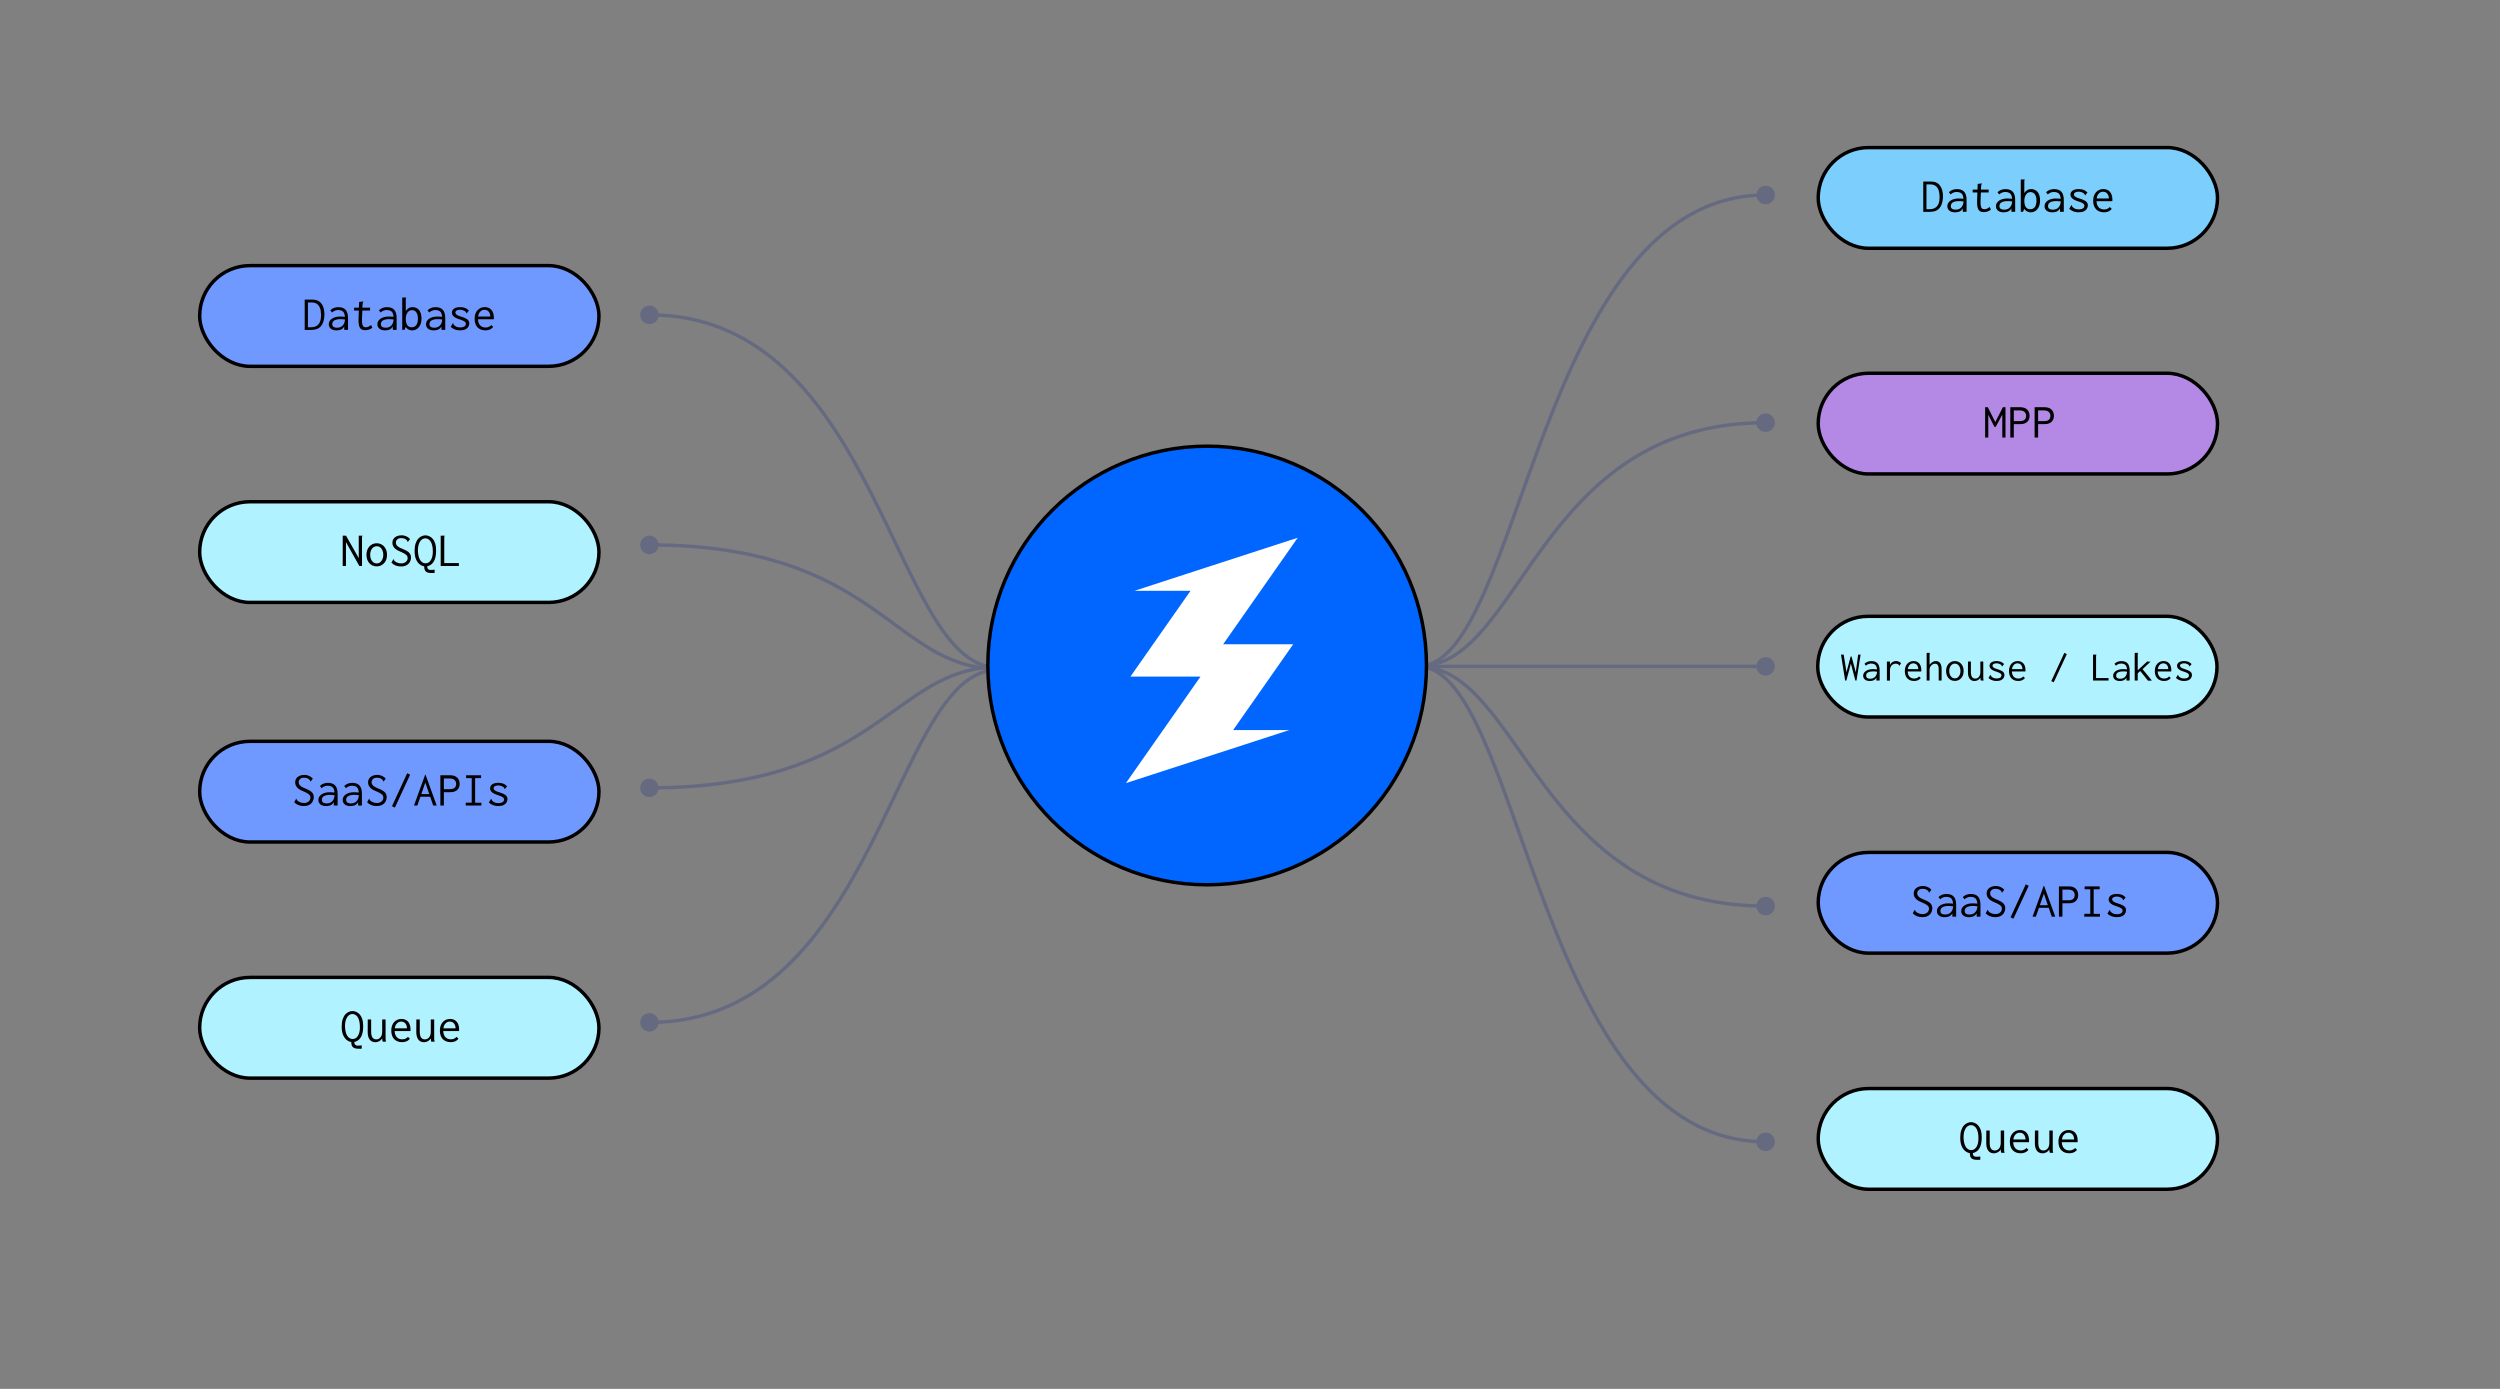 <svg width="720" height="400" viewBox="0 0 720 400" fill="none" xmlns="http://www.w3.org/2000/svg">
<rect x="0" y="0" width="720" height="400" fill="#808080" stroke="none"/>
<rect x="57.5" y="76.5" width="115" height="29" rx="14.5" fill="#6F99FF" stroke="black"/>
<path d="M87.756 95.014V86.278H89.786C90.29 86.278 90.715 86.325 91.06 86.418C91.405 86.511 91.699 86.647 91.942 86.824C92.185 86.992 92.399 87.207 92.586 87.468C92.782 87.729 92.941 88.023 93.062 88.35C93.193 88.677 93.286 89.036 93.342 89.428C93.407 89.811 93.44 90.231 93.44 90.688C93.412 91.36 93.323 91.962 93.174 92.494C93.025 93.026 92.801 93.479 92.502 93.852C92.203 94.225 91.816 94.515 91.34 94.72C90.873 94.916 90.299 95.014 89.618 95.014H87.756ZM88.68 94.244H89.576C90.248 94.244 90.794 94.109 91.214 93.838C91.643 93.567 91.961 93.171 92.166 92.648C92.371 92.125 92.469 91.491 92.46 90.744C92.46 89.979 92.367 89.325 92.18 88.784C91.993 88.243 91.699 87.827 91.298 87.538C90.906 87.249 90.383 87.104 89.73 87.104H88.68V94.244ZM96.954 95.154C96.226 95.154 95.666 94.991 95.274 94.664C94.882 94.328 94.686 93.903 94.686 93.39C94.686 93.045 94.77 92.737 94.938 92.466C95.106 92.186 95.335 91.953 95.624 91.766C95.923 91.57 96.268 91.421 96.66 91.318C97.052 91.215 97.467 91.164 97.906 91.164C98.065 91.164 98.223 91.169 98.382 91.178C98.55 91.178 98.723 91.187 98.9 91.206C99.087 91.215 99.278 91.234 99.474 91.262L99.502 92.032C99.334 92.004 99.161 91.985 98.984 91.976C98.816 91.957 98.648 91.943 98.48 91.934C98.312 91.925 98.149 91.92 97.99 91.92C97.654 91.92 97.346 91.948 97.066 92.004C96.786 92.06 96.543 92.144 96.338 92.256C96.133 92.368 95.974 92.513 95.862 92.69C95.75 92.867 95.694 93.082 95.694 93.334C95.694 93.53 95.727 93.698 95.792 93.838C95.867 93.969 95.965 94.076 96.086 94.16C96.207 94.235 96.347 94.291 96.506 94.328C96.674 94.365 96.856 94.384 97.052 94.384C97.416 94.384 97.738 94.328 98.018 94.216C98.307 94.095 98.55 93.922 98.746 93.698C98.951 93.474 99.105 93.199 99.208 92.872C99.311 92.545 99.362 92.172 99.362 91.752C99.362 91.117 99.287 90.623 99.138 90.268C98.989 89.913 98.765 89.661 98.466 89.512C98.177 89.363 97.803 89.288 97.346 89.288C97.038 89.288 96.735 89.349 96.436 89.47C96.137 89.582 95.867 89.759 95.624 90.002L95.134 89.358C95.433 89.059 95.778 88.835 96.17 88.686C96.562 88.537 96.977 88.462 97.416 88.462C97.836 88.462 98.219 88.513 98.564 88.616C98.909 88.719 99.203 88.891 99.446 89.134C99.698 89.367 99.889 89.685 100.02 90.086C100.16 90.487 100.23 90.991 100.23 91.598V95H99.138V94.02C99.017 94.253 98.867 94.445 98.69 94.594C98.522 94.743 98.34 94.86 98.144 94.944C97.948 95.019 97.747 95.07 97.542 95.098C97.337 95.135 97.141 95.154 96.954 95.154ZM105.186 95.098C104.775 95.098 104.439 95.028 104.178 94.888C103.917 94.748 103.716 94.533 103.576 94.244C103.436 93.945 103.343 93.572 103.296 93.124C103.259 92.676 103.249 92.144 103.268 91.528L103.436 86.964L104.486 86.838L104.626 86.824L104.64 86.922C104.593 86.987 104.551 87.053 104.514 87.118C104.486 87.183 104.463 87.295 104.444 87.454L104.318 89.036L104.36 89.288L104.262 91.598C104.234 92.307 104.253 92.858 104.318 93.25C104.383 93.633 104.5 93.899 104.668 94.048C104.836 94.188 105.06 94.258 105.34 94.258C105.648 94.258 105.919 94.197 106.152 94.076C106.395 93.955 106.647 93.801 106.908 93.614L107.216 94.412C106.899 94.645 106.572 94.818 106.236 94.93C105.9 95.042 105.55 95.098 105.186 95.098ZM101.98 88.602H106.586V89.428H101.98V88.602ZM110.954 95.154C110.226 95.154 109.666 94.991 109.274 94.664C108.882 94.328 108.686 93.903 108.686 93.39C108.686 93.045 108.77 92.737 108.938 92.466C109.106 92.186 109.335 91.953 109.624 91.766C109.923 91.57 110.268 91.421 110.66 91.318C111.052 91.215 111.467 91.164 111.906 91.164C112.065 91.164 112.223 91.169 112.382 91.178C112.55 91.178 112.723 91.187 112.9 91.206C113.087 91.215 113.278 91.234 113.474 91.262L113.502 92.032C113.334 92.004 113.161 91.985 112.984 91.976C112.816 91.957 112.648 91.943 112.48 91.934C112.312 91.925 112.149 91.92 111.99 91.92C111.654 91.92 111.346 91.948 111.066 92.004C110.786 92.06 110.543 92.144 110.338 92.256C110.133 92.368 109.974 92.513 109.862 92.69C109.75 92.867 109.694 93.082 109.694 93.334C109.694 93.53 109.727 93.698 109.792 93.838C109.867 93.969 109.965 94.076 110.086 94.16C110.207 94.235 110.347 94.291 110.506 94.328C110.674 94.365 110.856 94.384 111.052 94.384C111.416 94.384 111.738 94.328 112.018 94.216C112.307 94.095 112.55 93.922 112.746 93.698C112.951 93.474 113.105 93.199 113.208 92.872C113.311 92.545 113.362 92.172 113.362 91.752C113.362 91.117 113.287 90.623 113.138 90.268C112.989 89.913 112.765 89.661 112.466 89.512C112.177 89.363 111.803 89.288 111.346 89.288C111.038 89.288 110.735 89.349 110.436 89.47C110.137 89.582 109.867 89.759 109.624 90.002L109.134 89.358C109.433 89.059 109.778 88.835 110.17 88.686C110.562 88.537 110.977 88.462 111.416 88.462C111.836 88.462 112.219 88.513 112.564 88.616C112.909 88.719 113.203 88.891 113.446 89.134C113.698 89.367 113.889 89.685 114.02 90.086C114.16 90.487 114.23 90.991 114.23 91.598V95H113.138V94.02C113.017 94.253 112.867 94.445 112.69 94.594C112.522 94.743 112.34 94.86 112.144 94.944C111.948 95.019 111.747 95.07 111.542 95.098C111.337 95.135 111.141 95.154 110.954 95.154ZM118.724 95.154C118.463 95.154 118.215 95.112 117.982 95.028C117.749 94.953 117.534 94.841 117.338 94.692C117.151 94.543 116.983 94.365 116.834 94.16L116.484 95H115.84V85.69H116.848H116.988V85.788C116.932 85.844 116.895 85.905 116.876 85.97C116.867 86.035 116.862 86.147 116.862 86.306V89.582C116.965 89.414 117.086 89.26 117.226 89.12C117.366 88.98 117.52 88.859 117.688 88.756C117.856 88.653 118.033 88.579 118.22 88.532C118.407 88.476 118.589 88.448 118.766 88.448C119.158 88.448 119.513 88.518 119.83 88.658C120.157 88.789 120.437 88.994 120.67 89.274C120.903 89.545 121.081 89.885 121.202 90.296C121.333 90.707 121.398 91.187 121.398 91.738C121.398 92.307 121.323 92.807 121.174 93.236C121.025 93.665 120.819 94.025 120.558 94.314C120.306 94.594 120.021 94.804 119.704 94.944C119.387 95.084 119.06 95.154 118.724 95.154ZM118.598 94.258C118.822 94.258 119.037 94.216 119.242 94.132C119.457 94.048 119.648 93.913 119.816 93.726C119.984 93.53 120.115 93.273 120.208 92.956C120.311 92.639 120.362 92.251 120.362 91.794C120.362 91.374 120.32 91.01 120.236 90.702C120.152 90.385 120.031 90.123 119.872 89.918C119.723 89.713 119.541 89.563 119.326 89.47C119.111 89.367 118.878 89.316 118.626 89.316C118.281 89.316 117.973 89.423 117.702 89.638C117.441 89.843 117.235 90.137 117.086 90.52C116.937 90.893 116.862 91.327 116.862 91.822C116.862 92.186 116.895 92.517 116.96 92.816C117.025 93.115 117.123 93.371 117.254 93.586C117.394 93.801 117.571 93.969 117.786 94.09C118.01 94.202 118.281 94.258 118.598 94.258ZM124.954 95.154C124.226 95.154 123.666 94.991 123.274 94.664C122.882 94.328 122.686 93.903 122.686 93.39C122.686 93.045 122.77 92.737 122.938 92.466C123.106 92.186 123.335 91.953 123.624 91.766C123.923 91.57 124.268 91.421 124.66 91.318C125.052 91.215 125.467 91.164 125.906 91.164C126.065 91.164 126.223 91.169 126.382 91.178C126.55 91.178 126.723 91.187 126.9 91.206C127.087 91.215 127.278 91.234 127.474 91.262L127.502 92.032C127.334 92.004 127.161 91.985 126.984 91.976C126.816 91.957 126.648 91.943 126.48 91.934C126.312 91.925 126.149 91.92 125.99 91.92C125.654 91.92 125.346 91.948 125.066 92.004C124.786 92.06 124.543 92.144 124.338 92.256C124.133 92.368 123.974 92.513 123.862 92.69C123.75 92.867 123.694 93.082 123.694 93.334C123.694 93.53 123.727 93.698 123.792 93.838C123.867 93.969 123.965 94.076 124.086 94.16C124.207 94.235 124.347 94.291 124.506 94.328C124.674 94.365 124.856 94.384 125.052 94.384C125.416 94.384 125.738 94.328 126.018 94.216C126.307 94.095 126.55 93.922 126.746 93.698C126.951 93.474 127.105 93.199 127.208 92.872C127.311 92.545 127.362 92.172 127.362 91.752C127.362 91.117 127.287 90.623 127.138 90.268C126.989 89.913 126.765 89.661 126.466 89.512C126.177 89.363 125.803 89.288 125.346 89.288C125.038 89.288 124.735 89.349 124.436 89.47C124.137 89.582 123.867 89.759 123.624 90.002L123.134 89.358C123.433 89.059 123.778 88.835 124.17 88.686C124.562 88.537 124.977 88.462 125.416 88.462C125.836 88.462 126.219 88.513 126.564 88.616C126.909 88.719 127.203 88.891 127.446 89.134C127.698 89.367 127.889 89.685 128.02 90.086C128.16 90.487 128.23 90.991 128.23 91.598V95H127.138V94.02C127.017 94.253 126.867 94.445 126.69 94.594C126.522 94.743 126.34 94.86 126.144 94.944C125.948 95.019 125.747 95.07 125.542 95.098C125.337 95.135 125.141 95.154 124.954 95.154ZM132.514 95.14C132.159 95.14 131.819 95.103 131.492 95.028C131.175 94.953 130.871 94.841 130.582 94.692C130.302 94.543 130.041 94.356 129.798 94.132L130.358 93.18L130.442 93.054L130.526 93.11C130.545 93.185 130.563 93.264 130.582 93.348C130.61 93.423 130.675 93.516 130.778 93.628C130.974 93.824 131.207 93.987 131.478 94.118C131.758 94.239 132.113 94.3 132.542 94.3C132.887 94.3 133.177 94.258 133.41 94.174C133.653 94.09 133.839 93.973 133.97 93.824C134.101 93.665 134.166 93.483 134.166 93.278C134.166 93.138 134.138 93.017 134.082 92.914C134.026 92.802 133.933 92.699 133.802 92.606C133.681 92.513 133.517 92.419 133.312 92.326C133.107 92.233 132.855 92.139 132.556 92.046C132.071 91.906 131.646 91.743 131.282 91.556C130.918 91.369 130.638 91.155 130.442 90.912C130.246 90.66 130.148 90.375 130.148 90.058C130.148 89.731 130.237 89.451 130.414 89.218C130.591 88.975 130.853 88.789 131.198 88.658C131.553 88.518 131.987 88.448 132.5 88.448C132.799 88.448 133.069 88.471 133.312 88.518C133.555 88.555 133.779 88.616 133.984 88.7C134.189 88.784 134.376 88.891 134.544 89.022C134.721 89.143 134.889 89.288 135.048 89.456L134.474 90.156L134.376 90.268L134.306 90.198C134.297 90.123 134.273 90.053 134.236 89.988C134.208 89.913 134.143 89.825 134.04 89.722C133.825 89.554 133.583 89.428 133.312 89.344C133.041 89.251 132.78 89.204 132.528 89.204C132.155 89.204 131.833 89.269 131.562 89.4C131.291 89.531 131.156 89.731 131.156 90.002C131.156 90.142 131.203 90.282 131.296 90.422C131.399 90.553 131.581 90.688 131.842 90.828C132.103 90.959 132.477 91.094 132.962 91.234C133.494 91.402 133.919 91.575 134.236 91.752C134.563 91.92 134.796 92.116 134.936 92.34C135.085 92.564 135.16 92.83 135.16 93.138C135.16 93.493 135.062 93.824 134.866 94.132C134.679 94.44 134.39 94.687 133.998 94.874C133.606 95.051 133.111 95.14 132.514 95.14ZM139.808 95.14C139.341 95.14 138.917 95.07 138.534 94.93C138.151 94.781 137.82 94.566 137.54 94.286C137.269 94.006 137.059 93.661 136.91 93.25C136.761 92.83 136.686 92.354 136.686 91.822C136.686 91.281 136.761 90.8 136.91 90.38C137.069 89.96 137.279 89.61 137.54 89.33C137.811 89.041 138.123 88.821 138.478 88.672C138.842 88.523 139.225 88.448 139.626 88.448C139.99 88.448 140.331 88.509 140.648 88.63C140.965 88.751 141.241 88.938 141.474 89.19C141.707 89.433 141.889 89.745 142.02 90.128C142.16 90.511 142.23 90.963 142.23 91.486C142.23 91.561 142.225 91.64 142.216 91.724C142.216 91.799 142.211 91.873 142.202 91.948H137.652C137.671 92.359 137.741 92.718 137.862 93.026C137.983 93.325 138.142 93.572 138.338 93.768C138.534 93.955 138.758 94.095 139.01 94.188C139.271 94.281 139.547 94.328 139.836 94.328C140.06 94.328 140.27 94.305 140.466 94.258C140.662 94.202 140.844 94.123 141.012 94.02C141.189 93.908 141.348 93.773 141.488 93.614L142.048 94.16C141.871 94.375 141.665 94.557 141.432 94.706C141.208 94.855 140.961 94.963 140.69 95.028C140.419 95.103 140.125 95.14 139.808 95.14ZM137.694 91.164H141.208C141.208 90.865 141.166 90.599 141.082 90.366C141.007 90.123 140.895 89.918 140.746 89.75C140.606 89.573 140.433 89.442 140.228 89.358C140.032 89.265 139.808 89.218 139.556 89.218C139.332 89.218 139.117 89.255 138.912 89.33C138.716 89.405 138.534 89.526 138.366 89.694C138.198 89.853 138.053 90.053 137.932 90.296C137.82 90.539 137.741 90.828 137.694 91.164Z" fill="black"/>
<rect x="523.643" y="42.5" width="115" height="29" rx="14.5" fill="#7CCFFD" stroke="black"/>
<path d="M553.899 61.014V52.278H555.929C556.433 52.278 556.857 52.325 557.203 52.418C557.548 52.511 557.842 52.647 558.085 52.824C558.327 52.992 558.542 53.207 558.729 53.468C558.925 53.729 559.083 54.023 559.205 54.35C559.335 54.677 559.429 55.036 559.485 55.428C559.55 55.811 559.583 56.231 559.583 56.688C559.555 57.36 559.466 57.962 559.317 58.494C559.167 59.026 558.943 59.479 558.645 59.852C558.346 60.225 557.959 60.515 557.483 60.72C557.016 60.916 556.442 61.014 555.761 61.014H553.899ZM554.823 60.244H555.719C556.391 60.244 556.937 60.109 557.357 59.838C557.786 59.567 558.103 59.171 558.309 58.648C558.514 58.125 558.612 57.491 558.603 56.744C558.603 55.979 558.509 55.325 558.323 54.784C558.136 54.243 557.842 53.827 557.441 53.538C557.049 53.249 556.526 53.104 555.873 53.104H554.823V60.244ZM563.097 61.154C562.369 61.154 561.809 60.991 561.417 60.664C561.025 60.328 560.829 59.903 560.829 59.39C560.829 59.045 560.913 58.737 561.081 58.466C561.249 58.186 561.477 57.953 561.767 57.766C562.065 57.57 562.411 57.421 562.803 57.318C563.195 57.215 563.61 57.164 564.049 57.164C564.207 57.164 564.366 57.169 564.525 57.178C564.693 57.178 564.865 57.187 565.043 57.206C565.229 57.215 565.421 57.234 565.617 57.262L565.645 58.032C565.477 58.004 565.304 57.985 565.127 57.976C564.959 57.957 564.791 57.943 564.623 57.934C564.455 57.925 564.291 57.92 564.133 57.92C563.797 57.92 563.489 57.948 563.209 58.004C562.929 58.06 562.686 58.144 562.481 58.256C562.275 58.368 562.117 58.513 562.005 58.69C561.893 58.867 561.837 59.082 561.837 59.334C561.837 59.53 561.869 59.698 561.935 59.838C562.009 59.969 562.107 60.076 562.229 60.16C562.35 60.235 562.49 60.291 562.649 60.328C562.817 60.365 562.999 60.384 563.195 60.384C563.559 60.384 563.881 60.328 564.161 60.216C564.45 60.095 564.693 59.922 564.889 59.698C565.094 59.474 565.248 59.199 565.351 58.872C565.453 58.545 565.505 58.172 565.505 57.752C565.505 57.117 565.43 56.623 565.281 56.268C565.131 55.913 564.907 55.661 564.609 55.512C564.319 55.363 563.946 55.288 563.489 55.288C563.181 55.288 562.877 55.349 562.579 55.47C562.28 55.582 562.009 55.759 561.767 56.002L561.277 55.358C561.575 55.059 561.921 54.835 562.313 54.686C562.705 54.537 563.12 54.462 563.559 54.462C563.979 54.462 564.361 54.513 564.707 54.616C565.052 54.719 565.346 54.891 565.589 55.134C565.841 55.367 566.032 55.685 566.163 56.086C566.303 56.487 566.373 56.991 566.373 57.598V61H565.281V60.02C565.159 60.253 565.01 60.445 564.833 60.594C564.665 60.743 564.483 60.86 564.287 60.944C564.091 61.019 563.89 61.07 563.685 61.098C563.479 61.135 563.283 61.154 563.097 61.154ZM571.329 61.098C570.918 61.098 570.582 61.028 570.321 60.888C570.059 60.748 569.859 60.533 569.719 60.244C569.579 59.945 569.485 59.572 569.439 59.124C569.401 58.676 569.392 58.144 569.411 57.528L569.579 52.964L570.629 52.838L570.769 52.824L570.783 52.922C570.736 52.987 570.694 53.053 570.657 53.118C570.629 53.183 570.605 53.295 570.587 53.454L570.461 55.036L570.503 55.288L570.405 57.598C570.377 58.307 570.395 58.858 570.461 59.25C570.526 59.633 570.643 59.899 570.811 60.048C570.979 60.188 571.203 60.258 571.483 60.258C571.791 60.258 572.061 60.197 572.295 60.076C572.537 59.955 572.789 59.801 573.051 59.614L573.359 60.412C573.041 60.645 572.715 60.818 572.379 60.93C572.043 61.042 571.693 61.098 571.329 61.098ZM568.123 54.602H572.729V55.428H568.123V54.602ZM577.097 61.154C576.369 61.154 575.809 60.991 575.417 60.664C575.025 60.328 574.829 59.903 574.829 59.39C574.829 59.045 574.913 58.737 575.081 58.466C575.249 58.186 575.477 57.953 575.767 57.766C576.065 57.57 576.411 57.421 576.803 57.318C577.195 57.215 577.61 57.164 578.049 57.164C578.207 57.164 578.366 57.169 578.525 57.178C578.693 57.178 578.865 57.187 579.043 57.206C579.229 57.215 579.421 57.234 579.617 57.262L579.645 58.032C579.477 58.004 579.304 57.985 579.127 57.976C578.959 57.957 578.791 57.943 578.623 57.934C578.455 57.925 578.291 57.92 578.133 57.92C577.797 57.92 577.489 57.948 577.209 58.004C576.929 58.06 576.686 58.144 576.481 58.256C576.275 58.368 576.117 58.513 576.005 58.69C575.893 58.867 575.837 59.082 575.837 59.334C575.837 59.53 575.869 59.698 575.935 59.838C576.009 59.969 576.107 60.076 576.229 60.16C576.35 60.235 576.49 60.291 576.649 60.328C576.817 60.365 576.999 60.384 577.195 60.384C577.559 60.384 577.881 60.328 578.161 60.216C578.45 60.095 578.693 59.922 578.889 59.698C579.094 59.474 579.248 59.199 579.351 58.872C579.453 58.545 579.505 58.172 579.505 57.752C579.505 57.117 579.43 56.623 579.281 56.268C579.131 55.913 578.907 55.661 578.609 55.512C578.319 55.363 577.946 55.288 577.489 55.288C577.181 55.288 576.877 55.349 576.579 55.47C576.28 55.582 576.009 55.759 575.767 56.002L575.277 55.358C575.575 55.059 575.921 54.835 576.313 54.686C576.705 54.537 577.12 54.462 577.559 54.462C577.979 54.462 578.361 54.513 578.707 54.616C579.052 54.719 579.346 54.891 579.589 55.134C579.841 55.367 580.032 55.685 580.163 56.086C580.303 56.487 580.373 56.991 580.373 57.598V61H579.281V60.02C579.159 60.253 579.01 60.445 578.833 60.594C578.665 60.743 578.483 60.86 578.287 60.944C578.091 61.019 577.89 61.07 577.685 61.098C577.479 61.135 577.283 61.154 577.097 61.154ZM584.867 61.154C584.605 61.154 584.358 61.112 584.125 61.028C583.891 60.953 583.677 60.841 583.481 60.692C583.294 60.543 583.126 60.365 582.977 60.16L582.627 61H581.983V51.69H582.991H583.131V51.788C583.075 51.844 583.037 51.905 583.019 51.97C583.009 52.035 583.005 52.147 583.005 52.306V55.582C583.107 55.414 583.229 55.26 583.369 55.12C583.509 54.98 583.663 54.859 583.831 54.756C583.999 54.653 584.176 54.579 584.363 54.532C584.549 54.476 584.731 54.448 584.909 54.448C585.301 54.448 585.655 54.518 585.973 54.658C586.299 54.789 586.579 54.994 586.813 55.274C587.046 55.545 587.223 55.885 587.345 56.296C587.475 56.707 587.541 57.187 587.541 57.738C587.541 58.307 587.466 58.807 587.317 59.236C587.167 59.665 586.962 60.025 586.701 60.314C586.449 60.594 586.164 60.804 585.847 60.944C585.529 61.084 585.203 61.154 584.867 61.154ZM584.741 60.258C584.965 60.258 585.179 60.216 585.385 60.132C585.599 60.048 585.791 59.913 585.959 59.726C586.127 59.53 586.257 59.273 586.351 58.956C586.453 58.639 586.505 58.251 586.505 57.794C586.505 57.374 586.463 57.01 586.379 56.702C586.295 56.385 586.173 56.123 586.015 55.918C585.865 55.713 585.683 55.563 585.469 55.47C585.254 55.367 585.021 55.316 584.769 55.316C584.423 55.316 584.115 55.423 583.845 55.638C583.583 55.843 583.378 56.137 583.229 56.52C583.079 56.893 583.005 57.327 583.005 57.822C583.005 58.186 583.037 58.517 583.103 58.816C583.168 59.115 583.266 59.371 583.397 59.586C583.537 59.801 583.714 59.969 583.929 60.09C584.153 60.202 584.423 60.258 584.741 60.258ZM591.097 61.154C590.369 61.154 589.809 60.991 589.417 60.664C589.025 60.328 588.829 59.903 588.829 59.39C588.829 59.045 588.913 58.737 589.081 58.466C589.249 58.186 589.477 57.953 589.767 57.766C590.065 57.57 590.411 57.421 590.803 57.318C591.195 57.215 591.61 57.164 592.049 57.164C592.207 57.164 592.366 57.169 592.525 57.178C592.693 57.178 592.865 57.187 593.043 57.206C593.229 57.215 593.421 57.234 593.617 57.262L593.645 58.032C593.477 58.004 593.304 57.985 593.127 57.976C592.959 57.957 592.791 57.943 592.623 57.934C592.455 57.925 592.291 57.92 592.133 57.92C591.797 57.92 591.489 57.948 591.209 58.004C590.929 58.06 590.686 58.144 590.481 58.256C590.275 58.368 590.117 58.513 590.005 58.69C589.893 58.867 589.837 59.082 589.837 59.334C589.837 59.53 589.869 59.698 589.935 59.838C590.009 59.969 590.107 60.076 590.229 60.16C590.35 60.235 590.49 60.291 590.649 60.328C590.817 60.365 590.999 60.384 591.195 60.384C591.559 60.384 591.881 60.328 592.161 60.216C592.45 60.095 592.693 59.922 592.889 59.698C593.094 59.474 593.248 59.199 593.351 58.872C593.453 58.545 593.505 58.172 593.505 57.752C593.505 57.117 593.43 56.623 593.281 56.268C593.131 55.913 592.907 55.661 592.609 55.512C592.319 55.363 591.946 55.288 591.489 55.288C591.181 55.288 590.877 55.349 590.579 55.47C590.28 55.582 590.009 55.759 589.767 56.002L589.277 55.358C589.575 55.059 589.921 54.835 590.313 54.686C590.705 54.537 591.12 54.462 591.559 54.462C591.979 54.462 592.361 54.513 592.707 54.616C593.052 54.719 593.346 54.891 593.589 55.134C593.841 55.367 594.032 55.685 594.163 56.086C594.303 56.487 594.373 56.991 594.373 57.598V61H593.281V60.02C593.159 60.253 593.01 60.445 592.833 60.594C592.665 60.743 592.483 60.86 592.287 60.944C592.091 61.019 591.89 61.07 591.685 61.098C591.479 61.135 591.283 61.154 591.097 61.154ZM598.657 61.14C598.302 61.14 597.961 61.103 597.635 61.028C597.317 60.953 597.014 60.841 596.725 60.692C596.445 60.543 596.183 60.356 595.941 60.132L596.501 59.18L596.585 59.054L596.669 59.11C596.687 59.185 596.706 59.264 596.725 59.348C596.753 59.423 596.818 59.516 596.921 59.628C597.117 59.824 597.35 59.987 597.621 60.118C597.901 60.239 598.255 60.3 598.685 60.3C599.03 60.3 599.319 60.258 599.553 60.174C599.795 60.09 599.982 59.973 600.113 59.824C600.243 59.665 600.309 59.483 600.309 59.278C600.309 59.138 600.281 59.017 600.225 58.914C600.169 58.802 600.075 58.699 599.945 58.606C599.823 58.513 599.66 58.419 599.455 58.326C599.249 58.233 598.997 58.139 598.699 58.046C598.213 57.906 597.789 57.743 597.425 57.556C597.061 57.369 596.781 57.155 596.585 56.912C596.389 56.66 596.291 56.375 596.291 56.058C596.291 55.731 596.379 55.451 596.557 55.218C596.734 54.975 596.995 54.789 597.341 54.658C597.695 54.518 598.129 54.448 598.643 54.448C598.941 54.448 599.212 54.471 599.455 54.518C599.697 54.555 599.921 54.616 600.127 54.7C600.332 54.784 600.519 54.891 600.687 55.022C600.864 55.143 601.032 55.288 601.191 55.456L600.617 56.156L600.519 56.268L600.449 56.198C600.439 56.123 600.416 56.053 600.379 55.988C600.351 55.913 600.285 55.825 600.183 55.722C599.968 55.554 599.725 55.428 599.455 55.344C599.184 55.251 598.923 55.204 598.671 55.204C598.297 55.204 597.975 55.269 597.705 55.4C597.434 55.531 597.299 55.731 597.299 56.002C597.299 56.142 597.345 56.282 597.439 56.422C597.541 56.553 597.723 56.688 597.985 56.828C598.246 56.959 598.619 57.094 599.105 57.234C599.637 57.402 600.061 57.575 600.379 57.752C600.705 57.92 600.939 58.116 601.079 58.34C601.228 58.564 601.303 58.83 601.303 59.138C601.303 59.493 601.205 59.824 601.009 60.132C600.822 60.44 600.533 60.687 600.141 60.874C599.749 61.051 599.254 61.14 598.657 61.14ZM605.951 61.14C605.484 61.14 605.059 61.07 604.677 60.93C604.294 60.781 603.963 60.566 603.683 60.286C603.412 60.006 603.202 59.661 603.053 59.25C602.903 58.83 602.829 58.354 602.829 57.822C602.829 57.281 602.903 56.8 603.053 56.38C603.211 55.96 603.421 55.61 603.683 55.33C603.953 55.041 604.266 54.821 604.621 54.672C604.985 54.523 605.367 54.448 605.769 54.448C606.133 54.448 606.473 54.509 606.791 54.63C607.108 54.751 607.383 54.938 607.617 55.19C607.85 55.433 608.032 55.745 608.163 56.128C608.303 56.511 608.373 56.963 608.373 57.486C608.373 57.561 608.368 57.64 608.359 57.724C608.359 57.799 608.354 57.873 608.345 57.948H603.795C603.813 58.359 603.883 58.718 604.005 59.026C604.126 59.325 604.285 59.572 604.481 59.768C604.677 59.955 604.901 60.095 605.153 60.188C605.414 60.281 605.689 60.328 605.979 60.328C606.203 60.328 606.413 60.305 606.609 60.258C606.805 60.202 606.987 60.123 607.155 60.02C607.332 59.908 607.491 59.773 607.631 59.614L608.191 60.16C608.013 60.375 607.808 60.557 607.575 60.706C607.351 60.855 607.103 60.963 606.833 61.028C606.562 61.103 606.268 61.14 605.951 61.14ZM603.837 57.164H607.351C607.351 56.865 607.309 56.599 607.225 56.366C607.15 56.123 607.038 55.918 606.889 55.75C606.749 55.573 606.576 55.442 606.371 55.358C606.175 55.265 605.951 55.218 605.699 55.218C605.475 55.218 605.26 55.255 605.055 55.33C604.859 55.405 604.677 55.526 604.509 55.694C604.341 55.853 604.196 56.053 604.075 56.296C603.963 56.539 603.883 56.828 603.837 57.164Z" fill="black"/>
<rect x="57.5" y="144.5" width="115" height="29" rx="14.5" fill="#B0F2FF" stroke="black"/>
<path d="M98.7 154.278H99.652L103.32 160.746V154.278H104.244H104.384V154.376C104.328 154.432 104.291 154.493 104.272 154.558C104.263 154.623 104.258 154.735 104.258 154.894V163H103.488L99.638 156.14V163H98.7V154.278ZM108.5 163.112C107.921 163.112 107.408 162.972 106.96 162.692C106.521 162.403 106.176 162.011 105.924 161.516C105.672 161.012 105.546 160.438 105.546 159.794C105.546 159.141 105.672 158.567 105.924 158.072C106.176 157.568 106.521 157.176 106.96 156.896C107.408 156.607 107.921 156.462 108.5 156.462C109.079 156.462 109.587 156.607 110.026 156.896C110.474 157.176 110.824 157.568 111.076 158.072C111.328 158.567 111.454 159.141 111.454 159.794C111.454 160.438 111.328 161.012 111.076 161.516C110.824 162.011 110.474 162.403 110.026 162.692C109.587 162.972 109.079 163.112 108.5 163.112ZM108.5 162.272C108.873 162.272 109.2 162.165 109.48 161.95C109.76 161.735 109.979 161.441 110.138 161.068C110.306 160.695 110.39 160.265 110.39 159.78C110.39 159.295 110.306 158.865 110.138 158.492C109.979 158.119 109.76 157.829 109.48 157.624C109.2 157.409 108.873 157.302 108.5 157.302C108.136 157.302 107.809 157.409 107.52 157.624C107.24 157.829 107.016 158.119 106.848 158.492C106.689 158.865 106.61 159.295 106.61 159.78C106.61 160.265 106.689 160.695 106.848 161.068C107.016 161.441 107.24 161.735 107.52 161.95C107.809 162.165 108.136 162.272 108.5 162.272ZM115.458 163.14C114.889 163.14 114.375 163.047 113.918 162.86C113.47 162.673 113.073 162.398 112.728 162.034L113.232 161.152L113.288 161.026L113.386 161.082C113.405 161.147 113.428 161.222 113.456 161.306C113.484 161.381 113.549 161.474 113.652 161.586C113.895 161.791 114.175 161.955 114.492 162.076C114.819 162.197 115.187 162.258 115.598 162.258C115.859 162.258 116.097 162.221 116.312 162.146C116.536 162.062 116.727 161.955 116.886 161.824C117.054 161.684 117.18 161.525 117.264 161.348C117.357 161.161 117.404 160.965 117.404 160.76C117.404 160.601 117.385 160.457 117.348 160.326C117.32 160.195 117.259 160.079 117.166 159.976C117.082 159.864 116.965 159.757 116.816 159.654C116.667 159.542 116.475 159.425 116.242 159.304C116.009 159.183 115.729 159.052 115.402 158.912C114.795 158.679 114.315 158.427 113.96 158.156C113.615 157.876 113.367 157.582 113.218 157.274C113.078 156.966 113.008 156.649 113.008 156.322C113.008 155.893 113.115 155.519 113.33 155.202C113.545 154.875 113.848 154.623 114.24 154.446C114.641 154.259 115.117 154.166 115.668 154.166C115.985 154.166 116.289 154.213 116.578 154.306C116.877 154.39 117.152 154.511 117.404 154.67C117.665 154.829 117.894 155.025 118.09 155.258L117.544 155.986L117.46 156.098L117.376 156.042C117.367 155.967 117.348 155.893 117.32 155.818C117.292 155.743 117.227 155.65 117.124 155.538C116.9 155.323 116.662 155.179 116.41 155.104C116.158 155.02 115.859 154.978 115.514 154.978C115.281 154.978 115.071 155.011 114.884 155.076C114.707 155.141 114.553 155.235 114.422 155.356C114.291 155.477 114.189 155.617 114.114 155.776C114.049 155.925 114.016 156.084 114.016 156.252C114.016 156.411 114.035 156.555 114.072 156.686C114.109 156.817 114.175 156.943 114.268 157.064C114.361 157.185 114.487 157.307 114.646 157.428C114.814 157.549 115.019 157.671 115.262 157.792C115.514 157.913 115.817 158.044 116.172 158.184C116.601 158.361 116.956 158.539 117.236 158.716C117.525 158.884 117.749 159.066 117.908 159.262C118.076 159.449 118.193 159.654 118.258 159.878C118.333 160.102 118.37 160.349 118.37 160.62C118.37 161.021 118.267 161.418 118.062 161.81C117.866 162.193 117.553 162.51 117.124 162.762C116.695 163.014 116.139 163.14 115.458 163.14ZM124.614 165.03C124.157 165.049 123.769 165.025 123.452 164.96C123.144 164.904 122.892 164.797 122.696 164.638C122.509 164.479 122.374 164.274 122.29 164.022C122.206 163.77 122.164 163.462 122.164 163.098C121.697 163.033 121.254 162.832 120.834 162.496C120.414 162.16 120.069 161.675 119.798 161.04C119.537 160.405 119.406 159.621 119.406 158.688C119.406 157.82 119.504 157.097 119.7 156.518C119.896 155.93 120.153 155.468 120.47 155.132C120.787 154.787 121.123 154.544 121.478 154.404C121.842 154.255 122.187 154.18 122.514 154.18C122.906 154.18 123.289 154.269 123.662 154.446C124.045 154.614 124.381 154.88 124.67 155.244C124.969 155.599 125.202 156.061 125.37 156.63C125.538 157.19 125.613 157.862 125.594 158.646C125.594 159.29 125.538 159.869 125.426 160.382C125.323 160.886 125.16 161.325 124.936 161.698C124.721 162.071 124.451 162.375 124.124 162.608C123.807 162.841 123.438 163.005 123.018 163.098C123.037 163.303 123.074 163.485 123.13 163.644C123.195 163.803 123.298 163.924 123.438 164.008C123.587 164.101 123.793 164.148 124.054 164.148L125.188 164.078L125.16 165.03H124.614ZM122.584 162.23C122.827 162.23 123.069 162.174 123.312 162.062C123.555 161.941 123.774 161.749 123.97 161.488C124.175 161.217 124.339 160.872 124.46 160.452C124.591 160.023 124.656 159.5 124.656 158.884C124.656 158.1 124.586 157.461 124.446 156.966C124.315 156.462 124.138 156.07 123.914 155.79C123.699 155.51 123.466 155.314 123.214 155.202C122.971 155.09 122.738 155.034 122.514 155.034C122.15 155.034 121.833 155.132 121.562 155.328C121.291 155.515 121.067 155.771 120.89 156.098C120.713 156.415 120.577 156.779 120.484 157.19C120.4 157.601 120.358 158.03 120.358 158.478C120.358 159.215 120.447 159.869 120.624 160.438C120.801 160.998 121.053 161.437 121.38 161.754C121.716 162.071 122.117 162.23 122.584 162.23ZM126.924 154.278H127.932H128.072V154.376C128.016 154.432 127.979 154.493 127.96 154.558C127.951 154.623 127.946 154.735 127.946 154.894V162.16H132.146V163H126.924V154.278Z" fill="black"/>
<rect x="523.643" y="107.5" width="115" height="29" rx="14.5" fill="#B489E6" stroke="black"/>
<path d="M571.717 126V117.278H572.487L574.643 121.548L576.841 117.264H577.583V126H576.659V119.42L574.769 122.934H574.391L572.627 119.462V126H571.717ZM578.969 126V117.278H581.769C582.422 117.278 582.949 117.39 583.351 117.614C583.752 117.838 584.046 118.137 584.233 118.51C584.429 118.874 584.527 119.285 584.527 119.742C584.527 120.078 584.475 120.391 584.373 120.68C584.27 120.969 584.107 121.226 583.883 121.45C583.668 121.674 583.393 121.847 583.057 121.968C582.721 122.089 582.315 122.15 581.839 122.15H579.977V126H578.969ZM579.977 121.282H581.727C582.156 121.282 582.501 121.221 582.763 121.1C583.024 120.969 583.215 120.792 583.337 120.568C583.458 120.335 583.519 120.069 583.519 119.77C583.519 119.481 583.458 119.219 583.337 118.986C583.215 118.753 583.024 118.566 582.763 118.426C582.501 118.277 582.161 118.202 581.741 118.202H579.977V121.282ZM585.969 126V117.278H588.769C589.422 117.278 589.949 117.39 590.351 117.614C590.752 117.838 591.046 118.137 591.233 118.51C591.429 118.874 591.527 119.285 591.527 119.742C591.527 120.078 591.475 120.391 591.373 120.68C591.27 120.969 591.107 121.226 590.883 121.45C590.668 121.674 590.393 121.847 590.057 121.968C589.721 122.089 589.315 122.15 588.839 122.15H586.977V126H585.969ZM586.977 121.282H588.727C589.156 121.282 589.501 121.221 589.763 121.1C590.024 120.969 590.215 120.792 590.337 120.568C590.458 120.335 590.519 120.069 590.519 119.77C590.519 119.481 590.458 119.219 590.337 118.986C590.215 118.753 590.024 118.566 589.763 118.426C589.501 118.277 589.161 118.202 588.741 118.202H586.977V121.282Z" fill="black"/>
<rect x="57.5" y="213.5" width="115" height="29" rx="14.5" fill="#6F99FF" stroke="black"/>
<path d="M87.458 232.14C86.889 232.14 86.375 232.047 85.918 231.86C85.47 231.673 85.073 231.398 84.728 231.034L85.232 230.152L85.288 230.026L85.386 230.082C85.405 230.147 85.428 230.222 85.456 230.306C85.484 230.381 85.549 230.474 85.652 230.586C85.895 230.791 86.175 230.955 86.492 231.076C86.819 231.197 87.187 231.258 87.598 231.258C87.859 231.258 88.097 231.221 88.312 231.146C88.536 231.062 88.727 230.955 88.886 230.824C89.054 230.684 89.18 230.525 89.264 230.348C89.357 230.161 89.404 229.965 89.404 229.76C89.404 229.601 89.385 229.457 89.348 229.326C89.32 229.195 89.259 229.079 89.166 228.976C89.082 228.864 88.965 228.757 88.816 228.654C88.667 228.542 88.475 228.425 88.242 228.304C88.009 228.183 87.729 228.052 87.402 227.912C86.795 227.679 86.315 227.427 85.96 227.156C85.615 226.876 85.367 226.582 85.218 226.274C85.078 225.966 85.008 225.649 85.008 225.322C85.008 224.893 85.115 224.519 85.33 224.202C85.545 223.875 85.848 223.623 86.24 223.446C86.641 223.259 87.117 223.166 87.668 223.166C87.985 223.166 88.289 223.213 88.578 223.306C88.877 223.39 89.152 223.511 89.404 223.67C89.665 223.829 89.894 224.025 90.09 224.258L89.544 224.986L89.46 225.098L89.376 225.042C89.367 224.967 89.348 224.893 89.32 224.818C89.292 224.743 89.227 224.65 89.124 224.538C88.9 224.323 88.662 224.179 88.41 224.104C88.158 224.02 87.859 223.978 87.514 223.978C87.281 223.978 87.071 224.011 86.884 224.076C86.707 224.141 86.553 224.235 86.422 224.356C86.291 224.477 86.189 224.617 86.114 224.776C86.049 224.925 86.016 225.084 86.016 225.252C86.016 225.411 86.035 225.555 86.072 225.686C86.109 225.817 86.175 225.943 86.268 226.064C86.361 226.185 86.487 226.307 86.646 226.428C86.814 226.549 87.019 226.671 87.262 226.792C87.514 226.913 87.817 227.044 88.172 227.184C88.601 227.361 88.956 227.539 89.236 227.716C89.525 227.884 89.749 228.066 89.908 228.262C90.076 228.449 90.193 228.654 90.258 228.878C90.333 229.102 90.37 229.349 90.37 229.62C90.37 230.021 90.267 230.418 90.062 230.81C89.866 231.193 89.553 231.51 89.124 231.762C88.695 232.014 88.139 232.14 87.458 232.14ZM93.954 232.154C93.226 232.154 92.666 231.991 92.274 231.664C91.882 231.328 91.686 230.903 91.686 230.39C91.686 230.045 91.77 229.737 91.938 229.466C92.106 229.186 92.335 228.953 92.624 228.766C92.923 228.57 93.268 228.421 93.66 228.318C94.052 228.215 94.467 228.164 94.906 228.164C95.065 228.164 95.223 228.169 95.382 228.178C95.55 228.178 95.723 228.187 95.9 228.206C96.087 228.215 96.278 228.234 96.474 228.262L96.502 229.032C96.334 229.004 96.161 228.985 95.984 228.976C95.816 228.957 95.648 228.943 95.48 228.934C95.312 228.925 95.149 228.92 94.99 228.92C94.654 228.92 94.346 228.948 94.066 229.004C93.786 229.06 93.543 229.144 93.338 229.256C93.133 229.368 92.974 229.513 92.862 229.69C92.75 229.867 92.694 230.082 92.694 230.334C92.694 230.53 92.727 230.698 92.792 230.838C92.867 230.969 92.965 231.076 93.086 231.16C93.207 231.235 93.347 231.291 93.506 231.328C93.674 231.365 93.856 231.384 94.052 231.384C94.416 231.384 94.738 231.328 95.018 231.216C95.307 231.095 95.55 230.922 95.746 230.698C95.951 230.474 96.105 230.199 96.208 229.872C96.311 229.545 96.362 229.172 96.362 228.752C96.362 228.117 96.287 227.623 96.138 227.268C95.989 226.913 95.765 226.661 95.466 226.512C95.177 226.363 94.803 226.288 94.346 226.288C94.038 226.288 93.735 226.349 93.436 226.47C93.137 226.582 92.867 226.759 92.624 227.002L92.134 226.358C92.433 226.059 92.778 225.835 93.17 225.686C93.562 225.537 93.977 225.462 94.416 225.462C94.836 225.462 95.219 225.513 95.564 225.616C95.909 225.719 96.203 225.891 96.446 226.134C96.698 226.367 96.889 226.685 97.02 227.086C97.16 227.487 97.23 227.991 97.23 228.598V232H96.138V231.02C96.017 231.253 95.867 231.445 95.69 231.594C95.522 231.743 95.34 231.86 95.144 231.944C94.948 232.019 94.747 232.07 94.542 232.098C94.337 232.135 94.141 232.154 93.954 232.154ZM100.954 232.154C100.226 232.154 99.666 231.991 99.274 231.664C98.882 231.328 98.686 230.903 98.686 230.39C98.686 230.045 98.77 229.737 98.938 229.466C99.106 229.186 99.335 228.953 99.624 228.766C99.923 228.57 100.268 228.421 100.66 228.318C101.052 228.215 101.467 228.164 101.906 228.164C102.065 228.164 102.223 228.169 102.382 228.178C102.55 228.178 102.723 228.187 102.9 228.206C103.087 228.215 103.278 228.234 103.474 228.262L103.502 229.032C103.334 229.004 103.161 228.985 102.984 228.976C102.816 228.957 102.648 228.943 102.48 228.934C102.312 228.925 102.149 228.92 101.99 228.92C101.654 228.92 101.346 228.948 101.066 229.004C100.786 229.06 100.543 229.144 100.338 229.256C100.133 229.368 99.974 229.513 99.862 229.69C99.75 229.867 99.694 230.082 99.694 230.334C99.694 230.53 99.727 230.698 99.792 230.838C99.867 230.969 99.965 231.076 100.086 231.16C100.207 231.235 100.347 231.291 100.506 231.328C100.674 231.365 100.856 231.384 101.052 231.384C101.416 231.384 101.738 231.328 102.018 231.216C102.307 231.095 102.55 230.922 102.746 230.698C102.951 230.474 103.105 230.199 103.208 229.872C103.311 229.545 103.362 229.172 103.362 228.752C103.362 228.117 103.287 227.623 103.138 227.268C102.989 226.913 102.765 226.661 102.466 226.512C102.177 226.363 101.803 226.288 101.346 226.288C101.038 226.288 100.735 226.349 100.436 226.47C100.137 226.582 99.867 226.759 99.624 227.002L99.134 226.358C99.433 226.059 99.778 225.835 100.17 225.686C100.562 225.537 100.977 225.462 101.416 225.462C101.836 225.462 102.219 225.513 102.564 225.616C102.909 225.719 103.203 225.891 103.446 226.134C103.698 226.367 103.889 226.685 104.02 227.086C104.16 227.487 104.23 227.991 104.23 228.598V232H103.138V231.02C103.017 231.253 102.867 231.445 102.69 231.594C102.522 231.743 102.34 231.86 102.144 231.944C101.948 232.019 101.747 232.07 101.542 232.098C101.337 232.135 101.141 232.154 100.954 232.154ZM108.458 232.14C107.889 232.14 107.375 232.047 106.918 231.86C106.47 231.673 106.073 231.398 105.728 231.034L106.232 230.152L106.288 230.026L106.386 230.082C106.405 230.147 106.428 230.222 106.456 230.306C106.484 230.381 106.549 230.474 106.652 230.586C106.895 230.791 107.175 230.955 107.492 231.076C107.819 231.197 108.187 231.258 108.598 231.258C108.859 231.258 109.097 231.221 109.312 231.146C109.536 231.062 109.727 230.955 109.886 230.824C110.054 230.684 110.18 230.525 110.264 230.348C110.357 230.161 110.404 229.965 110.404 229.76C110.404 229.601 110.385 229.457 110.348 229.326C110.32 229.195 110.259 229.079 110.166 228.976C110.082 228.864 109.965 228.757 109.816 228.654C109.667 228.542 109.475 228.425 109.242 228.304C109.009 228.183 108.729 228.052 108.402 227.912C107.795 227.679 107.315 227.427 106.96 227.156C106.615 226.876 106.367 226.582 106.218 226.274C106.078 225.966 106.008 225.649 106.008 225.322C106.008 224.893 106.115 224.519 106.33 224.202C106.545 223.875 106.848 223.623 107.24 223.446C107.641 223.259 108.117 223.166 108.668 223.166C108.985 223.166 109.289 223.213 109.578 223.306C109.877 223.39 110.152 223.511 110.404 223.67C110.665 223.829 110.894 224.025 111.09 224.258L110.544 224.986L110.46 225.098L110.376 225.042C110.367 224.967 110.348 224.893 110.32 224.818C110.292 224.743 110.227 224.65 110.124 224.538C109.9 224.323 109.662 224.179 109.41 224.104C109.158 224.02 108.859 223.978 108.514 223.978C108.281 223.978 108.071 224.011 107.884 224.076C107.707 224.141 107.553 224.235 107.422 224.356C107.291 224.477 107.189 224.617 107.114 224.776C107.049 224.925 107.016 225.084 107.016 225.252C107.016 225.411 107.035 225.555 107.072 225.686C107.109 225.817 107.175 225.943 107.268 226.064C107.361 226.185 107.487 226.307 107.646 226.428C107.814 226.549 108.019 226.671 108.262 226.792C108.514 226.913 108.817 227.044 109.172 227.184C109.601 227.361 109.956 227.539 110.236 227.716C110.525 227.884 110.749 228.066 110.908 228.262C111.076 228.449 111.193 228.654 111.258 228.878C111.333 229.102 111.37 229.349 111.37 229.62C111.37 230.021 111.267 230.418 111.062 230.81C110.866 231.193 110.553 231.51 110.124 231.762C109.695 232.014 109.139 232.14 108.458 232.14ZM113.722 232.588L112.896 232.182L117.278 222.69L118.118 223.124L113.722 232.588ZM123.998 229.452H120.834L121.03 228.696H123.774L123.998 229.452ZM122.486 225.364L120.19 232H119.224L122.444 223.124H122.556L125.776 232H124.768L122.486 225.364ZM126.826 232V223.278H129.626C130.279 223.278 130.807 223.39 131.208 223.614C131.609 223.838 131.903 224.137 132.09 224.51C132.286 224.874 132.384 225.285 132.384 225.742C132.384 226.078 132.333 226.391 132.23 226.68C132.127 226.969 131.964 227.226 131.74 227.45C131.525 227.674 131.25 227.847 130.914 227.968C130.578 228.089 130.172 228.15 129.696 228.15H127.834V232H126.826ZM127.834 227.282H129.584C130.013 227.282 130.359 227.221 130.62 227.1C130.881 226.969 131.073 226.792 131.194 226.568C131.315 226.335 131.376 226.069 131.376 225.77C131.376 225.481 131.315 225.219 131.194 224.986C131.073 224.753 130.881 224.566 130.62 224.426C130.359 224.277 130.018 224.202 129.598 224.202H127.834V227.282ZM134.134 232V231.174H135.856V224.104H134.232V223.278H138.558V224.104H136.836V231.188H138.642V232H134.134ZM143.514 232.14C143.159 232.14 142.819 232.103 142.492 232.028C142.175 231.953 141.871 231.841 141.582 231.692C141.302 231.543 141.041 231.356 140.798 231.132L141.358 230.18L141.442 230.054L141.526 230.11C141.545 230.185 141.563 230.264 141.582 230.348C141.61 230.423 141.675 230.516 141.778 230.628C141.974 230.824 142.207 230.987 142.478 231.118C142.758 231.239 143.113 231.3 143.542 231.3C143.887 231.3 144.177 231.258 144.41 231.174C144.653 231.09 144.839 230.973 144.97 230.824C145.101 230.665 145.166 230.483 145.166 230.278C145.166 230.138 145.138 230.017 145.082 229.914C145.026 229.802 144.933 229.699 144.802 229.606C144.681 229.513 144.517 229.419 144.312 229.326C144.107 229.233 143.855 229.139 143.556 229.046C143.071 228.906 142.646 228.743 142.282 228.556C141.918 228.369 141.638 228.155 141.442 227.912C141.246 227.66 141.148 227.375 141.148 227.058C141.148 226.731 141.237 226.451 141.414 226.218C141.591 225.975 141.853 225.789 142.198 225.658C142.553 225.518 142.987 225.448 143.5 225.448C143.799 225.448 144.069 225.471 144.312 225.518C144.555 225.555 144.779 225.616 144.984 225.7C145.189 225.784 145.376 225.891 145.544 226.022C145.721 226.143 145.889 226.288 146.048 226.456L145.474 227.156L145.376 227.268L145.306 227.198C145.297 227.123 145.273 227.053 145.236 226.988C145.208 226.913 145.143 226.825 145.04 226.722C144.825 226.554 144.583 226.428 144.312 226.344C144.041 226.251 143.78 226.204 143.528 226.204C143.155 226.204 142.833 226.269 142.562 226.4C142.291 226.531 142.156 226.731 142.156 227.002C142.156 227.142 142.203 227.282 142.296 227.422C142.399 227.553 142.581 227.688 142.842 227.828C143.103 227.959 143.477 228.094 143.962 228.234C144.494 228.402 144.919 228.575 145.236 228.752C145.563 228.92 145.796 229.116 145.936 229.34C146.085 229.564 146.16 229.83 146.16 230.138C146.16 230.493 146.062 230.824 145.866 231.132C145.679 231.44 145.39 231.687 144.998 231.874C144.606 232.051 144.111 232.14 143.514 232.14Z" fill="black"/>
<rect x="523.643" y="245.5" width="115" height="29" rx="14.5" fill="#6F99FF" stroke="black"/>
<path d="M553.601 264.14C553.031 264.14 552.518 264.047 552.061 263.86C551.613 263.673 551.216 263.398 550.871 263.034L551.375 262.152L551.431 262.026L551.529 262.082C551.547 262.147 551.571 262.222 551.599 262.306C551.627 262.381 551.692 262.474 551.795 262.586C552.037 262.791 552.317 262.955 552.635 263.076C552.961 263.197 553.33 263.258 553.741 263.258C554.002 263.258 554.24 263.221 554.455 263.146C554.679 263.062 554.87 262.955 555.029 262.824C555.197 262.684 555.323 262.525 555.407 262.348C555.5 262.161 555.547 261.965 555.547 261.76C555.547 261.601 555.528 261.457 555.491 261.326C555.463 261.195 555.402 261.079 555.309 260.976C555.225 260.864 555.108 260.757 554.959 260.654C554.809 260.542 554.618 260.425 554.385 260.304C554.151 260.183 553.871 260.052 553.545 259.912C552.938 259.679 552.457 259.427 552.103 259.156C551.757 258.876 551.51 258.582 551.361 258.274C551.221 257.966 551.151 257.649 551.151 257.322C551.151 256.893 551.258 256.519 551.473 256.202C551.687 255.875 551.991 255.623 552.383 255.446C552.784 255.259 553.26 255.166 553.811 255.166C554.128 255.166 554.431 255.213 554.721 255.306C555.019 255.39 555.295 255.511 555.547 255.67C555.808 255.829 556.037 256.025 556.233 256.258L555.687 256.986L555.603 257.098L555.519 257.042C555.509 256.967 555.491 256.893 555.463 256.818C555.435 256.743 555.369 256.65 555.267 256.538C555.043 256.323 554.805 256.179 554.553 256.104C554.301 256.02 554.002 255.978 553.657 255.978C553.423 255.978 553.213 256.011 553.027 256.076C552.849 256.141 552.695 256.235 552.565 256.356C552.434 256.477 552.331 256.617 552.257 256.776C552.191 256.925 552.159 257.084 552.159 257.252C552.159 257.411 552.177 257.555 552.215 257.686C552.252 257.817 552.317 257.943 552.411 258.064C552.504 258.185 552.63 258.307 552.789 258.428C552.957 258.549 553.162 258.671 553.405 258.792C553.657 258.913 553.96 259.044 554.315 259.184C554.744 259.361 555.099 259.539 555.379 259.716C555.668 259.884 555.892 260.066 556.051 260.262C556.219 260.449 556.335 260.654 556.401 260.878C556.475 261.102 556.513 261.349 556.513 261.62C556.513 262.021 556.41 262.418 556.205 262.81C556.009 263.193 555.696 263.51 555.267 263.762C554.837 264.014 554.282 264.14 553.601 264.14ZM560.097 264.154C559.369 264.154 558.809 263.991 558.417 263.664C558.025 263.328 557.829 262.903 557.829 262.39C557.829 262.045 557.913 261.737 558.081 261.466C558.249 261.186 558.477 260.953 558.767 260.766C559.065 260.57 559.411 260.421 559.803 260.318C560.195 260.215 560.61 260.164 561.049 260.164C561.207 260.164 561.366 260.169 561.525 260.178C561.693 260.178 561.865 260.187 562.043 260.206C562.229 260.215 562.421 260.234 562.617 260.262L562.645 261.032C562.477 261.004 562.304 260.985 562.127 260.976C561.959 260.957 561.791 260.943 561.623 260.934C561.455 260.925 561.291 260.92 561.133 260.92C560.797 260.92 560.489 260.948 560.209 261.004C559.929 261.06 559.686 261.144 559.481 261.256C559.275 261.368 559.117 261.513 559.005 261.69C558.893 261.867 558.837 262.082 558.837 262.334C558.837 262.53 558.869 262.698 558.935 262.838C559.009 262.969 559.107 263.076 559.229 263.16C559.35 263.235 559.49 263.291 559.649 263.328C559.817 263.365 559.999 263.384 560.195 263.384C560.559 263.384 560.881 263.328 561.161 263.216C561.45 263.095 561.693 262.922 561.889 262.698C562.094 262.474 562.248 262.199 562.351 261.872C562.453 261.545 562.505 261.172 562.505 260.752C562.505 260.117 562.43 259.623 562.281 259.268C562.131 258.913 561.907 258.661 561.609 258.512C561.319 258.363 560.946 258.288 560.489 258.288C560.181 258.288 559.877 258.349 559.579 258.47C559.28 258.582 559.009 258.759 558.767 259.002L558.277 258.358C558.575 258.059 558.921 257.835 559.313 257.686C559.705 257.537 560.12 257.462 560.559 257.462C560.979 257.462 561.361 257.513 561.707 257.616C562.052 257.719 562.346 257.891 562.589 258.134C562.841 258.367 563.032 258.685 563.163 259.086C563.303 259.487 563.373 259.991 563.373 260.598V264H562.281V263.02C562.159 263.253 562.01 263.445 561.833 263.594C561.665 263.743 561.483 263.86 561.287 263.944C561.091 264.019 560.89 264.07 560.685 264.098C560.479 264.135 560.283 264.154 560.097 264.154ZM567.097 264.154C566.369 264.154 565.809 263.991 565.417 263.664C565.025 263.328 564.829 262.903 564.829 262.39C564.829 262.045 564.913 261.737 565.081 261.466C565.249 261.186 565.477 260.953 565.767 260.766C566.065 260.57 566.411 260.421 566.803 260.318C567.195 260.215 567.61 260.164 568.049 260.164C568.207 260.164 568.366 260.169 568.525 260.178C568.693 260.178 568.865 260.187 569.043 260.206C569.229 260.215 569.421 260.234 569.617 260.262L569.645 261.032C569.477 261.004 569.304 260.985 569.127 260.976C568.959 260.957 568.791 260.943 568.623 260.934C568.455 260.925 568.291 260.92 568.133 260.92C567.797 260.92 567.489 260.948 567.209 261.004C566.929 261.06 566.686 261.144 566.481 261.256C566.275 261.368 566.117 261.513 566.005 261.69C565.893 261.867 565.837 262.082 565.837 262.334C565.837 262.53 565.869 262.698 565.935 262.838C566.009 262.969 566.107 263.076 566.229 263.16C566.35 263.235 566.49 263.291 566.649 263.328C566.817 263.365 566.999 263.384 567.195 263.384C567.559 263.384 567.881 263.328 568.161 263.216C568.45 263.095 568.693 262.922 568.889 262.698C569.094 262.474 569.248 262.199 569.351 261.872C569.453 261.545 569.505 261.172 569.505 260.752C569.505 260.117 569.43 259.623 569.281 259.268C569.131 258.913 568.907 258.661 568.609 258.512C568.319 258.363 567.946 258.288 567.489 258.288C567.181 258.288 566.877 258.349 566.579 258.47C566.28 258.582 566.009 258.759 565.767 259.002L565.277 258.358C565.575 258.059 565.921 257.835 566.313 257.686C566.705 257.537 567.12 257.462 567.559 257.462C567.979 257.462 568.361 257.513 568.707 257.616C569.052 257.719 569.346 257.891 569.589 258.134C569.841 258.367 570.032 258.685 570.163 259.086C570.303 259.487 570.373 259.991 570.373 260.598V264H569.281V263.02C569.159 263.253 569.01 263.445 568.833 263.594C568.665 263.743 568.483 263.86 568.287 263.944C568.091 264.019 567.89 264.07 567.685 264.098C567.479 264.135 567.283 264.154 567.097 264.154ZM574.601 264.14C574.031 264.14 573.518 264.047 573.061 263.86C572.613 263.673 572.216 263.398 571.871 263.034L572.375 262.152L572.431 262.026L572.529 262.082C572.547 262.147 572.571 262.222 572.599 262.306C572.627 262.381 572.692 262.474 572.795 262.586C573.037 262.791 573.317 262.955 573.635 263.076C573.961 263.197 574.33 263.258 574.741 263.258C575.002 263.258 575.24 263.221 575.455 263.146C575.679 263.062 575.87 262.955 576.029 262.824C576.197 262.684 576.323 262.525 576.407 262.348C576.5 262.161 576.547 261.965 576.547 261.76C576.547 261.601 576.528 261.457 576.491 261.326C576.463 261.195 576.402 261.079 576.309 260.976C576.225 260.864 576.108 260.757 575.959 260.654C575.809 260.542 575.618 260.425 575.385 260.304C575.151 260.183 574.871 260.052 574.545 259.912C573.938 259.679 573.457 259.427 573.103 259.156C572.757 258.876 572.51 258.582 572.361 258.274C572.221 257.966 572.151 257.649 572.151 257.322C572.151 256.893 572.258 256.519 572.473 256.202C572.687 255.875 572.991 255.623 573.383 255.446C573.784 255.259 574.26 255.166 574.811 255.166C575.128 255.166 575.431 255.213 575.721 255.306C576.019 255.39 576.295 255.511 576.547 255.67C576.808 255.829 577.037 256.025 577.233 256.258L576.687 256.986L576.603 257.098L576.519 257.042C576.509 256.967 576.491 256.893 576.463 256.818C576.435 256.743 576.369 256.65 576.267 256.538C576.043 256.323 575.805 256.179 575.553 256.104C575.301 256.02 575.002 255.978 574.657 255.978C574.423 255.978 574.213 256.011 574.027 256.076C573.849 256.141 573.695 256.235 573.565 256.356C573.434 256.477 573.331 256.617 573.257 256.776C573.191 256.925 573.159 257.084 573.159 257.252C573.159 257.411 573.177 257.555 573.215 257.686C573.252 257.817 573.317 257.943 573.411 258.064C573.504 258.185 573.63 258.307 573.789 258.428C573.957 258.549 574.162 258.671 574.405 258.792C574.657 258.913 574.96 259.044 575.315 259.184C575.744 259.361 576.099 259.539 576.379 259.716C576.668 259.884 576.892 260.066 577.051 260.262C577.219 260.449 577.335 260.654 577.401 260.878C577.475 261.102 577.513 261.349 577.513 261.62C577.513 262.021 577.41 262.418 577.205 262.81C577.009 263.193 576.696 263.51 576.267 263.762C575.837 264.014 575.282 264.14 574.601 264.14ZM579.865 264.588L579.039 264.182L583.421 254.69L584.261 255.124L579.865 264.588ZM590.141 261.452H586.977L587.173 260.696H589.917L590.141 261.452ZM588.629 257.364L586.333 264H585.367L588.587 255.124H588.699L591.919 264H590.911L588.629 257.364ZM592.969 264V255.278H595.769C596.422 255.278 596.949 255.39 597.351 255.614C597.752 255.838 598.046 256.137 598.233 256.51C598.429 256.874 598.527 257.285 598.527 257.742C598.527 258.078 598.475 258.391 598.373 258.68C598.27 258.969 598.107 259.226 597.883 259.45C597.668 259.674 597.393 259.847 597.057 259.968C596.721 260.089 596.315 260.15 595.839 260.15H593.977V264H592.969ZM593.977 259.282H595.727C596.156 259.282 596.501 259.221 596.763 259.1C597.024 258.969 597.215 258.792 597.337 258.568C597.458 258.335 597.519 258.069 597.519 257.77C597.519 257.481 597.458 257.219 597.337 256.986C597.215 256.753 597.024 256.566 596.763 256.426C596.501 256.277 596.161 256.202 595.741 256.202H593.977V259.282ZM600.277 264V263.174H601.999V256.104H600.375V255.278H604.701V256.104H602.979V263.188H604.785V264H600.277ZM609.657 264.14C609.302 264.14 608.961 264.103 608.635 264.028C608.317 263.953 608.014 263.841 607.725 263.692C607.445 263.543 607.183 263.356 606.941 263.132L607.501 262.18L607.585 262.054L607.669 262.11C607.687 262.185 607.706 262.264 607.725 262.348C607.753 262.423 607.818 262.516 607.921 262.628C608.117 262.824 608.35 262.987 608.621 263.118C608.901 263.239 609.255 263.3 609.685 263.3C610.03 263.3 610.319 263.258 610.553 263.174C610.795 263.09 610.982 262.973 611.113 262.824C611.243 262.665 611.309 262.483 611.309 262.278C611.309 262.138 611.281 262.017 611.225 261.914C611.169 261.802 611.075 261.699 610.945 261.606C610.823 261.513 610.66 261.419 610.455 261.326C610.249 261.233 609.997 261.139 609.699 261.046C609.213 260.906 608.789 260.743 608.425 260.556C608.061 260.369 607.781 260.155 607.585 259.912C607.389 259.66 607.291 259.375 607.291 259.058C607.291 258.731 607.379 258.451 607.557 258.218C607.734 257.975 607.995 257.789 608.341 257.658C608.695 257.518 609.129 257.448 609.643 257.448C609.941 257.448 610.212 257.471 610.455 257.518C610.697 257.555 610.921 257.616 611.127 257.7C611.332 257.784 611.519 257.891 611.687 258.022C611.864 258.143 612.032 258.288 612.191 258.456L611.617 259.156L611.519 259.268L611.449 259.198C611.439 259.123 611.416 259.053 611.379 258.988C611.351 258.913 611.285 258.825 611.183 258.722C610.968 258.554 610.725 258.428 610.455 258.344C610.184 258.251 609.923 258.204 609.671 258.204C609.297 258.204 608.975 258.269 608.705 258.4C608.434 258.531 608.299 258.731 608.299 259.002C608.299 259.142 608.345 259.282 608.439 259.422C608.541 259.553 608.723 259.688 608.985 259.828C609.246 259.959 609.619 260.094 610.105 260.234C610.637 260.402 611.061 260.575 611.379 260.752C611.705 260.92 611.939 261.116 612.079 261.34C612.228 261.564 612.303 261.83 612.303 262.138C612.303 262.493 612.205 262.824 612.009 263.132C611.822 263.44 611.533 263.687 611.141 263.874C610.749 264.051 610.254 264.14 609.657 264.14Z" fill="black"/>
<rect x="523.5" y="177.5" width="115" height="29" rx="14.5" fill="#B0F2FF" stroke="black"/>
<path d="M531.404 196L530.204 188.524H530.984L531.788 193.576L532.988 189.076H533.252L534.464 193.6L535.148 188.524H535.856L534.668 196H534.344L533.06 191.116L531.752 196H531.404ZM538.532 196.132C537.908 196.132 537.428 195.992 537.092 195.712C536.756 195.424 536.588 195.06 536.588 194.62C536.588 194.324 536.66 194.06 536.804 193.828C536.948 193.588 537.144 193.388 537.392 193.228C537.648 193.06 537.944 192.932 538.28 192.844C538.616 192.756 538.972 192.712 539.348 192.712C539.484 192.712 539.62 192.716 539.756 192.724C539.9 192.724 540.048 192.732 540.2 192.748C540.36 192.756 540.524 192.772 540.692 192.796L540.716 193.456C540.572 193.432 540.424 193.416 540.272 193.408C540.128 193.392 539.984 193.38 539.84 193.372C539.696 193.364 539.556 193.36 539.42 193.36C539.132 193.36 538.868 193.384 538.628 193.432C538.388 193.48 538.18 193.552 538.004 193.648C537.828 193.744 537.692 193.868 537.596 194.02C537.5 194.172 537.452 194.356 537.452 194.572C537.452 194.74 537.48 194.884 537.536 195.004C537.6 195.116 537.684 195.208 537.788 195.28C537.892 195.344 538.012 195.392 538.148 195.424C538.292 195.456 538.448 195.472 538.616 195.472C538.928 195.472 539.204 195.424 539.444 195.328C539.692 195.224 539.9 195.076 540.068 194.884C540.244 194.692 540.376 194.456 540.464 194.176C540.552 193.896 540.596 193.576 540.596 193.216C540.596 192.672 540.532 192.248 540.404 191.944C540.276 191.64 540.084 191.424 539.828 191.296C539.58 191.168 539.26 191.104 538.868 191.104C538.604 191.104 538.344 191.156 538.088 191.26C537.832 191.356 537.6 191.508 537.392 191.716L536.972 191.164C537.228 190.908 537.524 190.716 537.86 190.588C538.196 190.46 538.552 190.396 538.928 190.396C539.288 190.396 539.616 190.44 539.912 190.528C540.208 190.616 540.46 190.764 540.668 190.972C540.884 191.172 541.048 191.444 541.16 191.788C541.28 192.132 541.34 192.564 541.34 193.084V196H540.404V195.16C540.3 195.36 540.172 195.524 540.02 195.652C539.876 195.78 539.72 195.88 539.552 195.952C539.384 196.016 539.212 196.06 539.036 196.084C538.86 196.116 538.692 196.132 538.532 196.132ZM543.428 190.516H544.328L544.292 192.112L544.184 191.932C544.232 191.684 544.316 191.464 544.436 191.272C544.556 191.08 544.7 190.92 544.868 190.792C545.036 190.656 545.22 190.556 545.42 190.492C545.62 190.42 545.828 190.384 546.044 190.384C546.332 190.384 546.596 190.436 546.836 190.54C547.084 190.636 547.304 190.784 547.496 190.984L547.112 191.656L547.064 191.764L546.98 191.716C546.964 191.652 546.94 191.592 546.908 191.536C546.876 191.48 546.808 191.412 546.704 191.332C546.576 191.252 546.456 191.2 546.344 191.176C546.24 191.144 546.12 191.128 545.984 191.128C545.784 191.128 545.584 191.168 545.384 191.248C545.184 191.32 545 191.436 544.832 191.596C544.672 191.756 544.544 191.96 544.448 192.208C544.352 192.456 544.304 192.752 544.304 193.096V196.012H543.428V190.516ZM551.264 196.12C550.864 196.12 550.5 196.06 550.172 195.94C549.844 195.812 549.56 195.628 549.32 195.388C549.088 195.148 548.908 194.852 548.78 194.5C548.652 194.14 548.588 193.732 548.588 193.276C548.588 192.812 548.652 192.4 548.78 192.04C548.916 191.68 549.096 191.38 549.32 191.14C549.552 190.892 549.82 190.704 550.124 190.576C550.436 190.448 550.764 190.384 551.108 190.384C551.42 190.384 551.712 190.436 551.984 190.54C552.256 190.644 552.492 190.804 552.692 191.02C552.892 191.228 553.048 191.496 553.16 191.824C553.28 192.152 553.34 192.54 553.34 192.988C553.34 193.052 553.336 193.12 553.328 193.192C553.328 193.256 553.324 193.32 553.316 193.384H549.416C549.432 193.736 549.492 194.044 549.596 194.308C549.7 194.564 549.836 194.776 550.004 194.944C550.172 195.104 550.364 195.224 550.58 195.304C550.804 195.384 551.04 195.424 551.288 195.424C551.48 195.424 551.66 195.404 551.828 195.364C551.996 195.316 552.152 195.248 552.296 195.16C552.448 195.064 552.584 194.948 552.704 194.812L553.184 195.28C553.032 195.464 552.856 195.62 552.656 195.748C552.464 195.876 552.252 195.968 552.02 196.024C551.788 196.088 551.536 196.12 551.264 196.12ZM549.452 192.712H552.464C552.464 192.456 552.428 192.228 552.356 192.028C552.292 191.82 552.196 191.644 552.068 191.5C551.948 191.348 551.8 191.236 551.624 191.164C551.456 191.084 551.264 191.044 551.048 191.044C550.856 191.044 550.672 191.076 550.496 191.14C550.328 191.204 550.172 191.308 550.028 191.452C549.884 191.588 549.76 191.76 549.656 191.968C549.56 192.176 549.492 192.424 549.452 192.712ZM554.876 188.02H555.704H555.824V188.104C555.776 188.152 555.744 188.204 555.728 188.26C555.72 188.316 555.716 188.412 555.716 188.548V191.488C555.86 191.264 556.028 191.072 556.22 190.912C556.42 190.744 556.628 190.616 556.844 190.528C557.068 190.432 557.292 190.384 557.516 190.384C557.844 190.384 558.132 190.46 558.38 190.612C558.636 190.764 558.832 191.008 558.968 191.344C559.112 191.68 559.184 192.124 559.184 192.676V196H558.344V192.7C558.344 192.316 558.3 192.012 558.212 191.788C558.124 191.556 558.004 191.392 557.852 191.296C557.7 191.192 557.528 191.14 557.336 191.14C557.192 191.14 557.044 191.164 556.892 191.212C556.74 191.26 556.592 191.332 556.448 191.428C556.312 191.524 556.188 191.644 556.076 191.788C555.964 191.924 555.876 192.08 555.812 192.256C555.748 192.432 555.716 192.628 555.716 192.844V196H554.876V188.02ZM563 196.096C562.504 196.096 562.064 195.976 561.68 195.736C561.304 195.488 561.008 195.152 560.792 194.728C560.576 194.296 560.468 193.804 560.468 193.252C560.468 192.692 560.576 192.2 560.792 191.776C561.008 191.344 561.304 191.008 561.68 190.768C562.064 190.52 562.504 190.396 563 190.396C563.496 190.396 563.932 190.52 564.308 190.768C564.692 191.008 564.992 191.344 565.208 191.776C565.424 192.2 565.532 192.692 565.532 193.252C565.532 193.804 565.424 194.296 565.208 194.728C564.992 195.152 564.692 195.488 564.308 195.736C563.932 195.976 563.496 196.096 563 196.096ZM563 195.376C563.32 195.376 563.6 195.284 563.84 195.1C564.08 194.916 564.268 194.664 564.404 194.344C564.548 194.024 564.62 193.656 564.62 193.24C564.62 192.824 564.548 192.456 564.404 192.136C564.268 191.816 564.08 191.568 563.84 191.392C563.6 191.208 563.32 191.116 563 191.116C562.688 191.116 562.408 191.208 562.16 191.392C561.92 191.568 561.728 191.816 561.584 192.136C561.448 192.456 561.38 192.824 561.38 193.24C561.38 193.656 561.448 194.024 561.584 194.344C561.728 194.664 561.92 194.916 562.16 195.1C562.408 195.284 562.688 195.376 563 195.376ZM568.652 196.132C568.436 196.132 568.232 196.1 568.04 196.036C567.848 195.972 567.672 195.876 567.512 195.748C567.36 195.612 567.228 195.444 567.116 195.244C567.004 195.044 566.916 194.804 566.852 194.524C566.796 194.244 566.768 193.928 566.768 193.576L566.78 190.516H567.62V193.576C567.62 193.92 567.652 194.212 567.716 194.452C567.78 194.692 567.868 194.884 567.98 195.028C568.1 195.172 568.236 195.276 568.388 195.34C568.54 195.404 568.7 195.436 568.868 195.436C569.06 195.436 569.244 195.4 569.42 195.328C569.596 195.248 569.752 195.132 569.888 194.98C570.032 194.828 570.144 194.632 570.224 194.392C570.304 194.152 570.344 193.868 570.344 193.54V190.516H571.184V195.148C571.184 195.292 571.188 195.436 571.196 195.58C571.212 195.716 571.248 195.856 571.304 196H570.476C570.436 195.904 570.408 195.812 570.392 195.724C570.376 195.628 570.364 195.532 570.356 195.436C570.356 195.34 570.356 195.248 570.356 195.16C570.268 195.312 570.164 195.448 570.044 195.568C569.924 195.688 569.788 195.792 569.636 195.88C569.492 195.96 569.336 196.02 569.168 196.06C569.008 196.108 568.836 196.132 568.652 196.132ZM575.012 196.12C574.708 196.12 574.416 196.088 574.136 196.024C573.864 195.96 573.604 195.864 573.356 195.736C573.116 195.608 572.892 195.448 572.684 195.256L573.164 194.44L573.236 194.332L573.308 194.38C573.324 194.444 573.34 194.512 573.356 194.584C573.38 194.648 573.436 194.728 573.524 194.824C573.692 194.992 573.892 195.132 574.124 195.244C574.364 195.348 574.668 195.4 575.036 195.4C575.332 195.4 575.58 195.364 575.78 195.292C575.988 195.22 576.148 195.12 576.26 194.992C576.372 194.856 576.428 194.7 576.428 194.524C576.428 194.404 576.404 194.3 576.356 194.212C576.308 194.116 576.228 194.028 576.116 193.948C576.012 193.868 575.872 193.788 575.696 193.708C575.52 193.628 575.304 193.548 575.048 193.468C574.632 193.348 574.268 193.208 573.956 193.048C573.644 192.888 573.404 192.704 573.236 192.496C573.068 192.28 572.984 192.036 572.984 191.764C572.984 191.484 573.06 191.244 573.212 191.044C573.364 190.836 573.588 190.676 573.884 190.564C574.188 190.444 574.56 190.384 575 190.384C575.256 190.384 575.488 190.404 575.696 190.444C575.904 190.476 576.096 190.528 576.272 190.6C576.448 190.672 576.608 190.764 576.752 190.876C576.904 190.98 577.048 191.104 577.184 191.248L576.692 191.848L576.608 191.944L576.548 191.884C576.54 191.82 576.52 191.76 576.488 191.704C576.464 191.64 576.408 191.564 576.32 191.476C576.136 191.332 575.928 191.224 575.696 191.152C575.464 191.072 575.24 191.032 575.024 191.032C574.704 191.032 574.428 191.088 574.196 191.2C573.964 191.312 573.848 191.484 573.848 191.716C573.848 191.836 573.888 191.956 573.968 192.076C574.056 192.188 574.212 192.304 574.436 192.424C574.66 192.536 574.98 192.652 575.396 192.772C575.852 192.916 576.216 193.064 576.488 193.216C576.768 193.36 576.968 193.528 577.088 193.72C577.216 193.912 577.28 194.14 577.28 194.404C577.28 194.708 577.196 194.992 577.028 195.256C576.868 195.52 576.62 195.732 576.284 195.892C575.948 196.044 575.524 196.12 575.012 196.12ZM581.264 196.12C580.864 196.12 580.5 196.06 580.172 195.94C579.844 195.812 579.56 195.628 579.32 195.388C579.088 195.148 578.908 194.852 578.78 194.5C578.652 194.14 578.588 193.732 578.588 193.276C578.588 192.812 578.652 192.4 578.78 192.04C578.916 191.68 579.096 191.38 579.32 191.14C579.552 190.892 579.82 190.704 580.124 190.576C580.436 190.448 580.764 190.384 581.108 190.384C581.42 190.384 581.712 190.436 581.984 190.54C582.256 190.644 582.492 190.804 582.692 191.02C582.892 191.228 583.048 191.496 583.16 191.824C583.28 192.152 583.34 192.54 583.34 192.988C583.34 193.052 583.336 193.12 583.328 193.192C583.328 193.256 583.324 193.32 583.316 193.384H579.416C579.432 193.736 579.492 194.044 579.596 194.308C579.7 194.564 579.836 194.776 580.004 194.944C580.172 195.104 580.364 195.224 580.58 195.304C580.804 195.384 581.04 195.424 581.288 195.424C581.48 195.424 581.66 195.404 581.828 195.364C581.996 195.316 582.152 195.248 582.296 195.16C582.448 195.064 582.584 194.948 582.704 194.812L583.184 195.28C583.032 195.464 582.856 195.62 582.656 195.748C582.464 195.876 582.252 195.968 582.02 196.024C581.788 196.088 581.536 196.12 581.264 196.12ZM579.452 192.712H582.464C582.464 192.456 582.428 192.228 582.356 192.028C582.292 191.82 582.196 191.644 582.068 191.5C581.948 191.348 581.8 191.236 581.624 191.164C581.456 191.084 581.264 191.044 581.048 191.044C580.856 191.044 580.672 191.076 580.496 191.14C580.328 191.204 580.172 191.308 580.028 191.452C579.884 191.588 579.76 191.76 579.656 191.968C579.56 192.176 579.492 192.424 579.452 192.712ZM591.476 196.504L590.768 196.156L594.524 188.02L595.244 188.392L591.476 196.504ZM602.792 188.524H603.656H603.776V188.608C603.728 188.656 603.696 188.708 603.68 188.764C603.672 188.82 603.668 188.916 603.668 189.052V195.28H607.268V196H602.792V188.524ZM610.532 196.132C609.908 196.132 609.428 195.992 609.092 195.712C608.756 195.424 608.588 195.06 608.588 194.62C608.588 194.324 608.66 194.06 608.804 193.828C608.948 193.588 609.144 193.388 609.392 193.228C609.648 193.06 609.944 192.932 610.28 192.844C610.616 192.756 610.972 192.712 611.348 192.712C611.484 192.712 611.62 192.716 611.756 192.724C611.9 192.724 612.048 192.732 612.2 192.748C612.36 192.756 612.524 192.772 612.692 192.796L612.716 193.456C612.572 193.432 612.424 193.416 612.272 193.408C612.128 193.392 611.984 193.38 611.84 193.372C611.696 193.364 611.556 193.36 611.42 193.36C611.132 193.36 610.868 193.384 610.628 193.432C610.388 193.48 610.18 193.552 610.004 193.648C609.828 193.744 609.692 193.868 609.596 194.02C609.5 194.172 609.452 194.356 609.452 194.572C609.452 194.74 609.48 194.884 609.536 195.004C609.6 195.116 609.684 195.208 609.788 195.28C609.892 195.344 610.012 195.392 610.148 195.424C610.292 195.456 610.448 195.472 610.616 195.472C610.928 195.472 611.204 195.424 611.444 195.328C611.692 195.224 611.9 195.076 612.068 194.884C612.244 194.692 612.376 194.456 612.464 194.176C612.552 193.896 612.596 193.576 612.596 193.216C612.596 192.672 612.532 192.248 612.404 191.944C612.276 191.64 612.084 191.424 611.828 191.296C611.58 191.168 611.26 191.104 610.868 191.104C610.604 191.104 610.344 191.156 610.088 191.26C609.832 191.356 609.6 191.508 609.392 191.716L608.972 191.164C609.228 190.908 609.524 190.716 609.86 190.588C610.196 190.46 610.552 190.396 610.928 190.396C611.288 190.396 611.616 190.44 611.912 190.528C612.208 190.616 612.46 190.764 612.668 190.972C612.884 191.172 613.048 191.444 613.16 191.788C613.28 192.132 613.34 192.564 613.34 193.084V196H612.404V195.16C612.3 195.36 612.172 195.524 612.02 195.652C611.876 195.78 611.72 195.88 611.552 195.952C611.384 196.016 611.212 196.06 611.036 196.084C610.86 196.116 610.692 196.132 610.532 196.132ZM616.388 193.252L615.668 193.924V196H614.792V188.02H615.656H615.776V188.104C615.728 188.152 615.696 188.204 615.68 188.26C615.672 188.316 615.668 188.412 615.668 188.548V193.036L618.416 190.492C618.464 190.5 618.512 190.508 618.56 190.516C618.608 190.524 618.656 190.532 618.704 190.54C618.76 190.54 618.816 190.544 618.872 190.552C618.936 190.552 618.996 190.552 619.052 190.552H619.364L617.06 192.724L619.748 196L618.632 196.048L616.388 193.252ZM623.264 196.12C622.864 196.12 622.5 196.06 622.172 195.94C621.844 195.812 621.56 195.628 621.32 195.388C621.088 195.148 620.908 194.852 620.78 194.5C620.652 194.14 620.588 193.732 620.588 193.276C620.588 192.812 620.652 192.4 620.78 192.04C620.916 191.68 621.096 191.38 621.32 191.14C621.552 190.892 621.82 190.704 622.124 190.576C622.436 190.448 622.764 190.384 623.108 190.384C623.42 190.384 623.712 190.436 623.984 190.54C624.256 190.644 624.492 190.804 624.692 191.02C624.892 191.228 625.048 191.496 625.16 191.824C625.28 192.152 625.34 192.54 625.34 192.988C625.34 193.052 625.336 193.12 625.328 193.192C625.328 193.256 625.324 193.32 625.316 193.384H621.416C621.432 193.736 621.492 194.044 621.596 194.308C621.7 194.564 621.836 194.776 622.004 194.944C622.172 195.104 622.364 195.224 622.58 195.304C622.804 195.384 623.04 195.424 623.288 195.424C623.48 195.424 623.66 195.404 623.828 195.364C623.996 195.316 624.152 195.248 624.296 195.16C624.448 195.064 624.584 194.948 624.704 194.812L625.184 195.28C625.032 195.464 624.856 195.62 624.656 195.748C624.464 195.876 624.252 195.968 624.02 196.024C623.788 196.088 623.536 196.12 623.264 196.12ZM621.452 192.712H624.464C624.464 192.456 624.428 192.228 624.356 192.028C624.292 191.82 624.196 191.644 624.068 191.5C623.948 191.348 623.8 191.236 623.624 191.164C623.456 191.084 623.264 191.044 623.048 191.044C622.856 191.044 622.672 191.076 622.496 191.14C622.328 191.204 622.172 191.308 622.028 191.452C621.884 191.588 621.76 191.76 621.656 191.968C621.56 192.176 621.492 192.424 621.452 192.712ZM629.012 196.12C628.708 196.12 628.416 196.088 628.136 196.024C627.864 195.96 627.604 195.864 627.356 195.736C627.116 195.608 626.892 195.448 626.684 195.256L627.164 194.44L627.236 194.332L627.308 194.38C627.324 194.444 627.34 194.512 627.356 194.584C627.38 194.648 627.436 194.728 627.524 194.824C627.692 194.992 627.892 195.132 628.124 195.244C628.364 195.348 628.668 195.4 629.036 195.4C629.332 195.4 629.58 195.364 629.78 195.292C629.988 195.22 630.148 195.12 630.26 194.992C630.372 194.856 630.428 194.7 630.428 194.524C630.428 194.404 630.404 194.3 630.356 194.212C630.308 194.116 630.228 194.028 630.116 193.948C630.012 193.868 629.872 193.788 629.696 193.708C629.52 193.628 629.304 193.548 629.048 193.468C628.632 193.348 628.268 193.208 627.956 193.048C627.644 192.888 627.404 192.704 627.236 192.496C627.068 192.28 626.984 192.036 626.984 191.764C626.984 191.484 627.06 191.244 627.212 191.044C627.364 190.836 627.588 190.676 627.884 190.564C628.188 190.444 628.56 190.384 629 190.384C629.256 190.384 629.488 190.404 629.696 190.444C629.904 190.476 630.096 190.528 630.272 190.6C630.448 190.672 630.608 190.764 630.752 190.876C630.904 190.98 631.048 191.104 631.184 191.248L630.692 191.848L630.608 191.944L630.548 191.884C630.54 191.82 630.52 191.76 630.488 191.704C630.464 191.64 630.408 191.564 630.32 191.476C630.136 191.332 629.928 191.224 629.696 191.152C629.464 191.072 629.24 191.032 629.024 191.032C628.704 191.032 628.428 191.088 628.196 191.2C627.964 191.312 627.848 191.484 627.848 191.716C627.848 191.836 627.888 191.956 627.968 192.076C628.056 192.188 628.212 192.304 628.436 192.424C628.66 192.536 628.98 192.652 629.396 192.772C629.852 192.916 630.216 193.064 630.488 193.216C630.768 193.36 630.968 193.528 631.088 193.72C631.216 193.912 631.28 194.14 631.28 194.404C631.28 194.708 631.196 194.992 631.028 195.256C630.868 195.52 630.62 195.732 630.284 195.892C629.948 196.044 629.524 196.12 629.012 196.12Z" fill="black"/>
<rect x="57.5" y="281.5" width="115" height="29" rx="14.5" fill="#B0F2FF" stroke="black"/>
<path d="M103.614 302.03C103.157 302.049 102.769 302.025 102.452 301.96C102.144 301.904 101.892 301.797 101.696 301.638C101.509 301.479 101.374 301.274 101.29 301.022C101.206 300.77 101.164 300.462 101.164 300.098C100.697 300.033 100.254 299.832 99.834 299.496C99.414 299.16 99.069 298.675 98.798 298.04C98.537 297.405 98.406 296.621 98.406 295.688C98.406 294.82 98.504 294.097 98.7 293.518C98.896 292.93 99.153 292.468 99.47 292.132C99.787 291.787 100.123 291.544 100.478 291.404C100.842 291.255 101.187 291.18 101.514 291.18C101.906 291.18 102.289 291.269 102.662 291.446C103.045 291.614 103.381 291.88 103.67 292.244C103.969 292.599 104.202 293.061 104.37 293.63C104.538 294.19 104.613 294.862 104.594 295.646C104.594 296.29 104.538 296.869 104.426 297.382C104.323 297.886 104.16 298.325 103.936 298.698C103.721 299.071 103.451 299.375 103.124 299.608C102.807 299.841 102.438 300.005 102.018 300.098C102.037 300.303 102.074 300.485 102.13 300.644C102.195 300.803 102.298 300.924 102.438 301.008C102.587 301.101 102.793 301.148 103.054 301.148L104.188 301.078L104.16 302.03H103.614ZM101.584 299.23C101.827 299.23 102.069 299.174 102.312 299.062C102.555 298.941 102.774 298.749 102.97 298.488C103.175 298.217 103.339 297.872 103.46 297.452C103.591 297.023 103.656 296.5 103.656 295.884C103.656 295.1 103.586 294.461 103.446 293.966C103.315 293.462 103.138 293.07 102.914 292.79C102.699 292.51 102.466 292.314 102.214 292.202C101.971 292.09 101.738 292.034 101.514 292.034C101.15 292.034 100.833 292.132 100.562 292.328C100.291 292.515 100.067 292.771 99.89 293.098C99.713 293.415 99.577 293.779 99.484 294.19C99.4 294.601 99.358 295.03 99.358 295.478C99.358 296.215 99.447 296.869 99.624 297.438C99.801 297.998 100.053 298.437 100.38 298.754C100.716 299.071 101.117 299.23 101.584 299.23ZM108.094 300.154C107.842 300.154 107.604 300.117 107.38 300.042C107.156 299.967 106.951 299.855 106.764 299.706C106.587 299.547 106.433 299.351 106.302 299.118C106.171 298.885 106.069 298.605 105.994 298.278C105.929 297.951 105.896 297.583 105.896 297.172L105.91 293.602H106.89V297.172C106.89 297.573 106.927 297.914 107.002 298.194C107.077 298.474 107.179 298.698 107.31 298.866C107.45 299.034 107.609 299.155 107.786 299.23C107.963 299.305 108.15 299.342 108.346 299.342C108.57 299.342 108.785 299.3 108.99 299.216C109.195 299.123 109.377 298.987 109.536 298.81C109.704 298.633 109.835 298.404 109.928 298.124C110.021 297.844 110.068 297.513 110.068 297.13V293.602H111.048V299.006C111.048 299.174 111.053 299.342 111.062 299.51C111.081 299.669 111.123 299.832 111.188 300H110.222C110.175 299.888 110.143 299.781 110.124 299.678C110.105 299.566 110.091 299.454 110.082 299.342C110.082 299.23 110.082 299.123 110.082 299.02C109.979 299.197 109.858 299.356 109.718 299.496C109.578 299.636 109.419 299.757 109.242 299.86C109.074 299.953 108.892 300.023 108.696 300.07C108.509 300.126 108.309 300.154 108.094 300.154ZM115.808 300.14C115.341 300.14 114.917 300.07 114.534 299.93C114.151 299.781 113.82 299.566 113.54 299.286C113.269 299.006 113.059 298.661 112.91 298.25C112.761 297.83 112.686 297.354 112.686 296.822C112.686 296.281 112.761 295.8 112.91 295.38C113.069 294.96 113.279 294.61 113.54 294.33C113.811 294.041 114.123 293.821 114.478 293.672C114.842 293.523 115.225 293.448 115.626 293.448C115.99 293.448 116.331 293.509 116.648 293.63C116.965 293.751 117.241 293.938 117.474 294.19C117.707 294.433 117.889 294.745 118.02 295.128C118.16 295.511 118.23 295.963 118.23 296.486C118.23 296.561 118.225 296.64 118.216 296.724C118.216 296.799 118.211 296.873 118.202 296.948H113.652C113.671 297.359 113.741 297.718 113.862 298.026C113.983 298.325 114.142 298.572 114.338 298.768C114.534 298.955 114.758 299.095 115.01 299.188C115.271 299.281 115.547 299.328 115.836 299.328C116.06 299.328 116.27 299.305 116.466 299.258C116.662 299.202 116.844 299.123 117.012 299.02C117.189 298.908 117.348 298.773 117.488 298.614L118.048 299.16C117.871 299.375 117.665 299.557 117.432 299.706C117.208 299.855 116.961 299.963 116.69 300.028C116.419 300.103 116.125 300.14 115.808 300.14ZM113.694 296.164H117.208C117.208 295.865 117.166 295.599 117.082 295.366C117.007 295.123 116.895 294.918 116.746 294.75C116.606 294.573 116.433 294.442 116.228 294.358C116.032 294.265 115.808 294.218 115.556 294.218C115.332 294.218 115.117 294.255 114.912 294.33C114.716 294.405 114.534 294.526 114.366 294.694C114.198 294.853 114.053 295.053 113.932 295.296C113.82 295.539 113.741 295.828 113.694 296.164ZM122.094 300.154C121.842 300.154 121.604 300.117 121.38 300.042C121.156 299.967 120.951 299.855 120.764 299.706C120.587 299.547 120.433 299.351 120.302 299.118C120.171 298.885 120.069 298.605 119.994 298.278C119.929 297.951 119.896 297.583 119.896 297.172L119.91 293.602H120.89V297.172C120.89 297.573 120.927 297.914 121.002 298.194C121.077 298.474 121.179 298.698 121.31 298.866C121.45 299.034 121.609 299.155 121.786 299.23C121.963 299.305 122.15 299.342 122.346 299.342C122.57 299.342 122.785 299.3 122.99 299.216C123.195 299.123 123.377 298.987 123.536 298.81C123.704 298.633 123.835 298.404 123.928 298.124C124.021 297.844 124.068 297.513 124.068 297.13V293.602H125.048V299.006C125.048 299.174 125.053 299.342 125.062 299.51C125.081 299.669 125.123 299.832 125.188 300H124.222C124.175 299.888 124.143 299.781 124.124 299.678C124.105 299.566 124.091 299.454 124.082 299.342C124.082 299.23 124.082 299.123 124.082 299.02C123.979 299.197 123.858 299.356 123.718 299.496C123.578 299.636 123.419 299.757 123.242 299.86C123.074 299.953 122.892 300.023 122.696 300.07C122.509 300.126 122.309 300.154 122.094 300.154ZM129.808 300.14C129.341 300.14 128.917 300.07 128.534 299.93C128.151 299.781 127.82 299.566 127.54 299.286C127.269 299.006 127.059 298.661 126.91 298.25C126.761 297.83 126.686 297.354 126.686 296.822C126.686 296.281 126.761 295.8 126.91 295.38C127.069 294.96 127.279 294.61 127.54 294.33C127.811 294.041 128.123 293.821 128.478 293.672C128.842 293.523 129.225 293.448 129.626 293.448C129.99 293.448 130.331 293.509 130.648 293.63C130.965 293.751 131.241 293.938 131.474 294.19C131.707 294.433 131.889 294.745 132.02 295.128C132.16 295.511 132.23 295.963 132.23 296.486C132.23 296.561 132.225 296.64 132.216 296.724C132.216 296.799 132.211 296.873 132.202 296.948H127.652C127.671 297.359 127.741 297.718 127.862 298.026C127.983 298.325 128.142 298.572 128.338 298.768C128.534 298.955 128.758 299.095 129.01 299.188C129.271 299.281 129.547 299.328 129.836 299.328C130.06 299.328 130.27 299.305 130.466 299.258C130.662 299.202 130.844 299.123 131.012 299.02C131.189 298.908 131.348 298.773 131.488 298.614L132.048 299.16C131.871 299.375 131.665 299.557 131.432 299.706C131.208 299.855 130.961 299.963 130.69 300.028C130.419 300.103 130.125 300.14 129.808 300.14ZM127.694 296.164H131.208C131.208 295.865 131.166 295.599 131.082 295.366C131.007 295.123 130.895 294.918 130.746 294.75C130.606 294.573 130.433 294.442 130.228 294.358C130.032 294.265 129.808 294.218 129.556 294.218C129.332 294.218 129.117 294.255 128.912 294.33C128.716 294.405 128.534 294.526 128.366 294.694C128.198 294.853 128.053 295.053 127.932 295.296C127.82 295.539 127.741 295.828 127.694 296.164Z" fill="black"/>
<rect x="523.643" y="313.5" width="115" height="29" rx="14.5" fill="#B0F2FF" stroke="black"/>
<path d="M569.757 334.03C569.299 334.049 568.912 334.025 568.595 333.96C568.287 333.904 568.035 333.797 567.839 333.638C567.652 333.479 567.517 333.274 567.433 333.022C567.349 332.77 567.307 332.462 567.307 332.098C566.84 332.033 566.397 331.832 565.977 331.496C565.557 331.16 565.211 330.675 564.941 330.04C564.679 329.405 564.549 328.621 564.549 327.688C564.549 326.82 564.647 326.097 564.843 325.518C565.039 324.93 565.295 324.468 565.613 324.132C565.93 323.787 566.266 323.544 566.621 323.404C566.985 323.255 567.33 323.18 567.657 323.18C568.049 323.18 568.431 323.269 568.805 323.446C569.187 323.614 569.523 323.88 569.813 324.244C570.111 324.599 570.345 325.061 570.513 325.63C570.681 326.19 570.755 326.862 570.737 327.646C570.737 328.29 570.681 328.869 570.569 329.382C570.466 329.886 570.303 330.325 570.079 330.698C569.864 331.071 569.593 331.375 569.267 331.608C568.949 331.841 568.581 332.005 568.161 332.098C568.179 332.303 568.217 332.485 568.273 332.644C568.338 332.803 568.441 332.924 568.581 333.008C568.73 333.101 568.935 333.148 569.197 333.148L570.331 333.078L570.303 334.03H569.757ZM567.727 331.23C567.969 331.23 568.212 331.174 568.455 331.062C568.697 330.941 568.917 330.749 569.113 330.488C569.318 330.217 569.481 329.872 569.603 329.452C569.733 329.023 569.799 328.5 569.799 327.884C569.799 327.1 569.729 326.461 569.589 325.966C569.458 325.462 569.281 325.07 569.057 324.79C568.842 324.51 568.609 324.314 568.357 324.202C568.114 324.09 567.881 324.034 567.657 324.034C567.293 324.034 566.975 324.132 566.705 324.328C566.434 324.515 566.21 324.771 566.033 325.098C565.855 325.415 565.72 325.779 565.627 326.19C565.543 326.601 565.501 327.03 565.501 327.478C565.501 328.215 565.589 328.869 565.767 329.438C565.944 329.998 566.196 330.437 566.523 330.754C566.859 331.071 567.26 331.23 567.727 331.23ZM574.237 332.154C573.985 332.154 573.747 332.117 573.523 332.042C573.299 331.967 573.093 331.855 572.907 331.706C572.729 331.547 572.575 331.351 572.445 331.118C572.314 330.885 572.211 330.605 572.137 330.278C572.071 329.951 572.039 329.583 572.039 329.172L572.053 325.602H573.033V329.172C573.033 329.573 573.07 329.914 573.145 330.194C573.219 330.474 573.322 330.698 573.453 330.866C573.593 331.034 573.751 331.155 573.929 331.23C574.106 331.305 574.293 331.342 574.489 331.342C574.713 331.342 574.927 331.3 575.133 331.216C575.338 331.123 575.52 330.987 575.679 330.81C575.847 330.633 575.977 330.404 576.071 330.124C576.164 329.844 576.211 329.513 576.211 329.13V325.602H577.191V331.006C577.191 331.174 577.195 331.342 577.205 331.51C577.223 331.669 577.265 331.832 577.331 332H576.365C576.318 331.888 576.285 331.781 576.267 331.678C576.248 331.566 576.234 331.454 576.225 331.342C576.225 331.23 576.225 331.123 576.225 331.02C576.122 331.197 576.001 331.356 575.861 331.496C575.721 331.636 575.562 331.757 575.385 331.86C575.217 331.953 575.035 332.023 574.839 332.07C574.652 332.126 574.451 332.154 574.237 332.154ZM581.951 332.14C581.484 332.14 581.059 332.07 580.677 331.93C580.294 331.781 579.963 331.566 579.683 331.286C579.412 331.006 579.202 330.661 579.053 330.25C578.903 329.83 578.829 329.354 578.829 328.822C578.829 328.281 578.903 327.8 579.053 327.38C579.211 326.96 579.421 326.61 579.683 326.33C579.953 326.041 580.266 325.821 580.621 325.672C580.985 325.523 581.367 325.448 581.769 325.448C582.133 325.448 582.473 325.509 582.791 325.63C583.108 325.751 583.383 325.938 583.617 326.19C583.85 326.433 584.032 326.745 584.163 327.128C584.303 327.511 584.373 327.963 584.373 328.486C584.373 328.561 584.368 328.64 584.359 328.724C584.359 328.799 584.354 328.873 584.345 328.948H579.795C579.813 329.359 579.883 329.718 580.005 330.026C580.126 330.325 580.285 330.572 580.481 330.768C580.677 330.955 580.901 331.095 581.153 331.188C581.414 331.281 581.689 331.328 581.979 331.328C582.203 331.328 582.413 331.305 582.609 331.258C582.805 331.202 582.987 331.123 583.155 331.02C583.332 330.908 583.491 330.773 583.631 330.614L584.191 331.16C584.013 331.375 583.808 331.557 583.575 331.706C583.351 331.855 583.103 331.963 582.833 332.028C582.562 332.103 582.268 332.14 581.951 332.14ZM579.837 328.164H583.351C583.351 327.865 583.309 327.599 583.225 327.366C583.15 327.123 583.038 326.918 582.889 326.75C582.749 326.573 582.576 326.442 582.371 326.358C582.175 326.265 581.951 326.218 581.699 326.218C581.475 326.218 581.26 326.255 581.055 326.33C580.859 326.405 580.677 326.526 580.509 326.694C580.341 326.853 580.196 327.053 580.075 327.296C579.963 327.539 579.883 327.828 579.837 328.164ZM588.237 332.154C587.985 332.154 587.747 332.117 587.523 332.042C587.299 331.967 587.093 331.855 586.907 331.706C586.729 331.547 586.575 331.351 586.445 331.118C586.314 330.885 586.211 330.605 586.137 330.278C586.071 329.951 586.039 329.583 586.039 329.172L586.053 325.602H587.033V329.172C587.033 329.573 587.07 329.914 587.145 330.194C587.219 330.474 587.322 330.698 587.453 330.866C587.593 331.034 587.751 331.155 587.929 331.23C588.106 331.305 588.293 331.342 588.489 331.342C588.713 331.342 588.927 331.3 589.133 331.216C589.338 331.123 589.52 330.987 589.679 330.81C589.847 330.633 589.977 330.404 590.071 330.124C590.164 329.844 590.211 329.513 590.211 329.13V325.602H591.191V331.006C591.191 331.174 591.195 331.342 591.205 331.51C591.223 331.669 591.265 331.832 591.331 332H590.365C590.318 331.888 590.285 331.781 590.267 331.678C590.248 331.566 590.234 331.454 590.225 331.342C590.225 331.23 590.225 331.123 590.225 331.02C590.122 331.197 590.001 331.356 589.861 331.496C589.721 331.636 589.562 331.757 589.385 331.86C589.217 331.953 589.035 332.023 588.839 332.07C588.652 332.126 588.451 332.154 588.237 332.154ZM595.951 332.14C595.484 332.14 595.059 332.07 594.677 331.93C594.294 331.781 593.963 331.566 593.683 331.286C593.412 331.006 593.202 330.661 593.053 330.25C592.903 329.83 592.829 329.354 592.829 328.822C592.829 328.281 592.903 327.8 593.053 327.38C593.211 326.96 593.421 326.61 593.683 326.33C593.953 326.041 594.266 325.821 594.621 325.672C594.985 325.523 595.367 325.448 595.769 325.448C596.133 325.448 596.473 325.509 596.791 325.63C597.108 325.751 597.383 325.938 597.617 326.19C597.85 326.433 598.032 326.745 598.163 327.128C598.303 327.511 598.373 327.963 598.373 328.486C598.373 328.561 598.368 328.64 598.359 328.724C598.359 328.799 598.354 328.873 598.345 328.948H593.795C593.813 329.359 593.883 329.718 594.005 330.026C594.126 330.325 594.285 330.572 594.481 330.768C594.677 330.955 594.901 331.095 595.153 331.188C595.414 331.281 595.689 331.328 595.979 331.328C596.203 331.328 596.413 331.305 596.609 331.258C596.805 331.202 596.987 331.123 597.155 331.02C597.332 330.908 597.491 330.773 597.631 330.614L598.191 331.16C598.013 331.375 597.808 331.557 597.575 331.706C597.351 331.855 597.103 331.963 596.833 332.028C596.562 332.103 596.268 332.14 595.951 332.14ZM593.837 328.164H597.351C597.351 327.865 597.309 327.599 597.225 327.366C597.15 327.123 597.038 326.918 596.889 326.75C596.749 326.573 596.576 326.442 596.371 326.358C596.175 326.265 595.951 326.218 595.699 326.218C595.475 326.218 595.26 326.255 595.055 326.33C594.859 326.405 594.677 326.526 594.509 326.694C594.341 326.853 594.196 327.053 594.075 327.296C593.963 327.539 593.883 327.828 593.837 328.164Z" fill="black"/>
<g opacity="0.2">
<path d="M184.365 90.677C184.365 92.15 185.559 93.344 187.032 93.344C188.504 93.344 189.698 92.15 189.698 90.677C189.698 89.204 188.504 88.01 187.032 88.01C185.559 88.01 184.365 89.204 184.365 90.677ZM187.032 91.177C219.685 91.177 237.085 116.28 250.115 141.654C253.369 147.99 256.341 154.324 259.211 160.277C262.078 166.224 264.844 171.792 267.675 176.57C270.504 181.345 273.415 185.361 276.585 188.186C279.762 191.018 283.222 192.674 287.128 192.674V191.674C283.533 191.674 280.301 190.159 277.251 187.44C274.194 184.715 271.344 180.801 268.535 176.061C265.728 171.323 262.979 165.79 260.111 159.843C257.247 153.902 254.266 147.548 251.004 141.197C237.973 115.822 220.325 90.177 187.032 90.177V91.177Z" fill="#001586"/>
<path d="M302.294 192.507C302.294 193.98 303.488 195.174 304.961 195.174C306.434 195.174 307.628 193.98 307.628 192.507C307.628 191.034 306.434 189.84 304.961 189.84C303.488 189.84 302.294 191.034 302.294 192.507ZM286.552 193.007H304.961V192.007H286.552V193.007Z" fill="#001586"/>
<path d="M184.365 156.935C184.365 158.408 185.559 159.602 187.032 159.602C188.504 159.602 189.698 158.408 189.698 156.935C189.698 155.463 188.504 154.269 187.032 154.269C185.559 154.269 184.365 155.463 184.365 156.935ZM187.032 157.435C219.892 157.435 237.319 166.301 250.277 175.155C253.527 177.375 256.493 179.593 259.367 181.684C262.236 183.772 265.009 185.732 267.85 187.414C273.543 190.785 279.515 193.048 287.128 193.048V192.048C279.74 192.048 273.943 189.86 268.36 186.554C265.562 184.897 262.821 182.961 259.955 180.876C257.095 178.794 254.107 176.56 250.842 174.329C237.739 165.377 220.119 156.435 187.032 156.435V157.435Z" fill="#001586"/>
<path d="M184.365 294.449C184.365 292.976 185.559 291.782 187.032 291.782C188.504 291.782 189.698 292.976 189.698 294.449C189.698 295.921 188.504 297.115 187.032 297.115C185.559 297.115 184.365 295.921 184.365 294.449ZM187.032 293.949C219.685 293.949 237.085 268.845 250.115 243.472C253.369 237.135 256.341 230.802 259.211 224.849C262.078 218.901 264.844 213.333 267.675 208.555C270.504 203.781 273.415 199.765 276.585 196.939C279.762 194.107 283.222 192.451 287.128 192.451V193.451C283.533 193.451 280.301 194.967 277.251 197.686C274.194 200.411 271.344 204.325 268.535 209.065C265.728 213.803 262.979 219.336 260.111 225.283C257.247 231.224 254.266 237.577 251.004 243.928C237.973 269.303 220.325 294.949 187.032 294.949V293.949Z" fill="#001586"/>
<path d="M184.365 226.896C184.365 225.423 185.559 224.229 187.032 224.229C188.504 224.229 189.698 225.423 189.698 226.896C189.698 228.368 188.504 229.562 187.032 229.562C185.559 229.562 184.365 228.368 184.365 226.896ZM187.032 226.396C219.895 226.396 237.324 217.751 250.282 209.118C253.532 206.953 256.498 204.791 259.372 202.751C262.241 200.716 265.014 198.805 267.855 197.165C273.547 193.879 279.518 191.673 287.128 191.673V192.673C279.737 192.673 273.939 194.807 268.355 198.031C265.557 199.646 262.816 201.534 259.95 203.567C257.09 205.597 254.102 207.775 250.837 209.95C237.734 218.679 220.116 227.396 187.032 227.396V226.396Z" fill="#001586"/>
</g>
<g opacity="0.2">
<path d="M511.171 56.161C511.171 57.634 509.977 58.828 508.504 58.828C507.032 58.828 505.838 57.634 505.838 56.161C505.838 54.688 507.032 53.495 508.504 53.495C509.977 53.495 511.171 54.688 511.171 56.161ZM508.504 56.661C492.218 56.661 479.725 65.033 469.653 77.685C459.572 90.35 451.956 107.259 445.443 124.222C438.946 141.145 433.531 158.175 427.888 170.913C425.064 177.289 422.161 182.644 419.001 186.411C415.842 190.178 412.369 192.423 408.408 192.423V191.423C411.949 191.423 415.168 189.426 418.235 185.769C421.303 182.111 424.161 176.859 426.974 170.508C432.608 157.791 437.977 140.88 444.51 123.863C451.028 106.885 458.689 89.854 468.871 77.063C479.062 64.26 491.817 55.661 508.504 55.661V56.661Z" fill="#001586"/>
<path d="M387.333 191.924C387.333 190.451 388.527 189.257 390 189.257C391.473 189.257 392.667 190.451 392.667 191.924C392.667 193.396 391.473 194.59 390 194.59C388.527 194.59 387.333 193.396 387.333 191.924ZM505.838 191.924C505.838 190.451 507.032 189.257 508.504 189.257C509.977 189.257 511.171 190.451 511.171 191.924C511.171 193.396 509.977 194.59 508.504 194.59C507.032 194.59 505.838 193.396 505.838 191.924ZM390 191.424L508.504 191.424V192.424L390 192.424V191.424Z" fill="#001586"/>
<path d="M511.171 121.741C511.171 123.214 509.977 124.408 508.504 124.408C507.032 124.408 505.838 123.214 505.838 121.741C505.838 120.268 507.032 119.075 508.504 119.075C509.977 119.075 511.171 120.268 511.171 121.741ZM508.504 122.241C475.762 122.241 458.368 139.639 445.378 157.13C442.126 161.509 439.157 165.884 436.285 170.003C433.418 174.116 430.648 177.972 427.811 181.283C422.143 187.897 416.132 192.423 408.408 192.423V191.423C415.686 191.423 421.443 187.177 427.052 180.632C429.853 177.363 432.598 173.543 435.465 169.431C438.327 165.326 441.312 160.929 444.575 156.534C457.646 138.935 475.3 121.241 508.504 121.241V122.241Z" fill="#001586"/>
<path d="M511.171 328.836C511.171 327.364 509.977 326.17 508.504 326.17C507.032 326.17 505.838 327.364 505.838 328.836C505.838 330.309 507.032 331.503 508.504 331.503C509.977 331.503 511.171 330.309 511.171 328.836ZM508.504 328.336C492.22 328.336 479.727 319.895 469.654 307.134C459.573 294.362 451.956 277.309 445.444 260.202C438.946 243.134 433.532 225.961 427.889 213.115C425.065 206.685 422.162 201.285 419.003 197.487C415.844 193.689 412.37 191.424 408.408 191.424V192.424C411.947 192.424 415.166 194.437 418.234 198.126C421.302 201.815 424.16 207.112 426.974 213.517C432.607 226.343 437.976 243.397 444.509 260.558C451.027 277.679 458.688 294.854 468.869 307.754C479.06 320.664 491.815 329.336 508.504 329.336V328.336Z" fill="#001586"/>
<path d="M511.171 260.955C511.171 259.482 509.977 258.288 508.504 258.288C507.032 258.288 505.838 259.482 505.838 260.955C505.838 262.428 507.032 263.622 508.504 263.622C509.977 263.622 511.171 262.428 511.171 260.955ZM508.504 260.455C475.758 260.455 458.364 243.341 445.376 226.138C442.124 221.831 439.155 217.528 436.283 213.476C433.415 209.431 430.645 205.638 427.808 202.381C422.139 195.874 416.128 191.423 408.408 191.423V192.423C415.689 192.423 421.447 196.602 427.054 203.038C429.855 206.253 432.601 210.01 435.467 214.055C438.33 218.093 441.314 222.418 444.578 226.741C457.65 244.054 475.303 261.455 508.504 261.455V260.455Z" fill="#001586"/>
</g>
<circle cx="347.661" cy="191.661" r="63.161" fill="#0165FF" stroke="black"/>
<path d="M349 243.205C378.271 243.205 402 219.476 402 190.205C402 160.934 378.271 137.205 349 137.205C319.729 137.205 296 160.934 296 190.205C296 219.476 319.729 243.205 349 243.205Z" fill="#0165FF"/>
<path d="M365.92 194.868L355.137 210.267H371.283L350.386 217.055L324.26 225.538L334.955 210.267H334.963L345.738 194.868H325.557L332.09 185.541L342.873 170.151H326.727L347.624 163.355L373.742 154.871L363.047 170.151L352.272 185.541H372.445L365.92 194.868Z" fill="white"/>
</svg>
